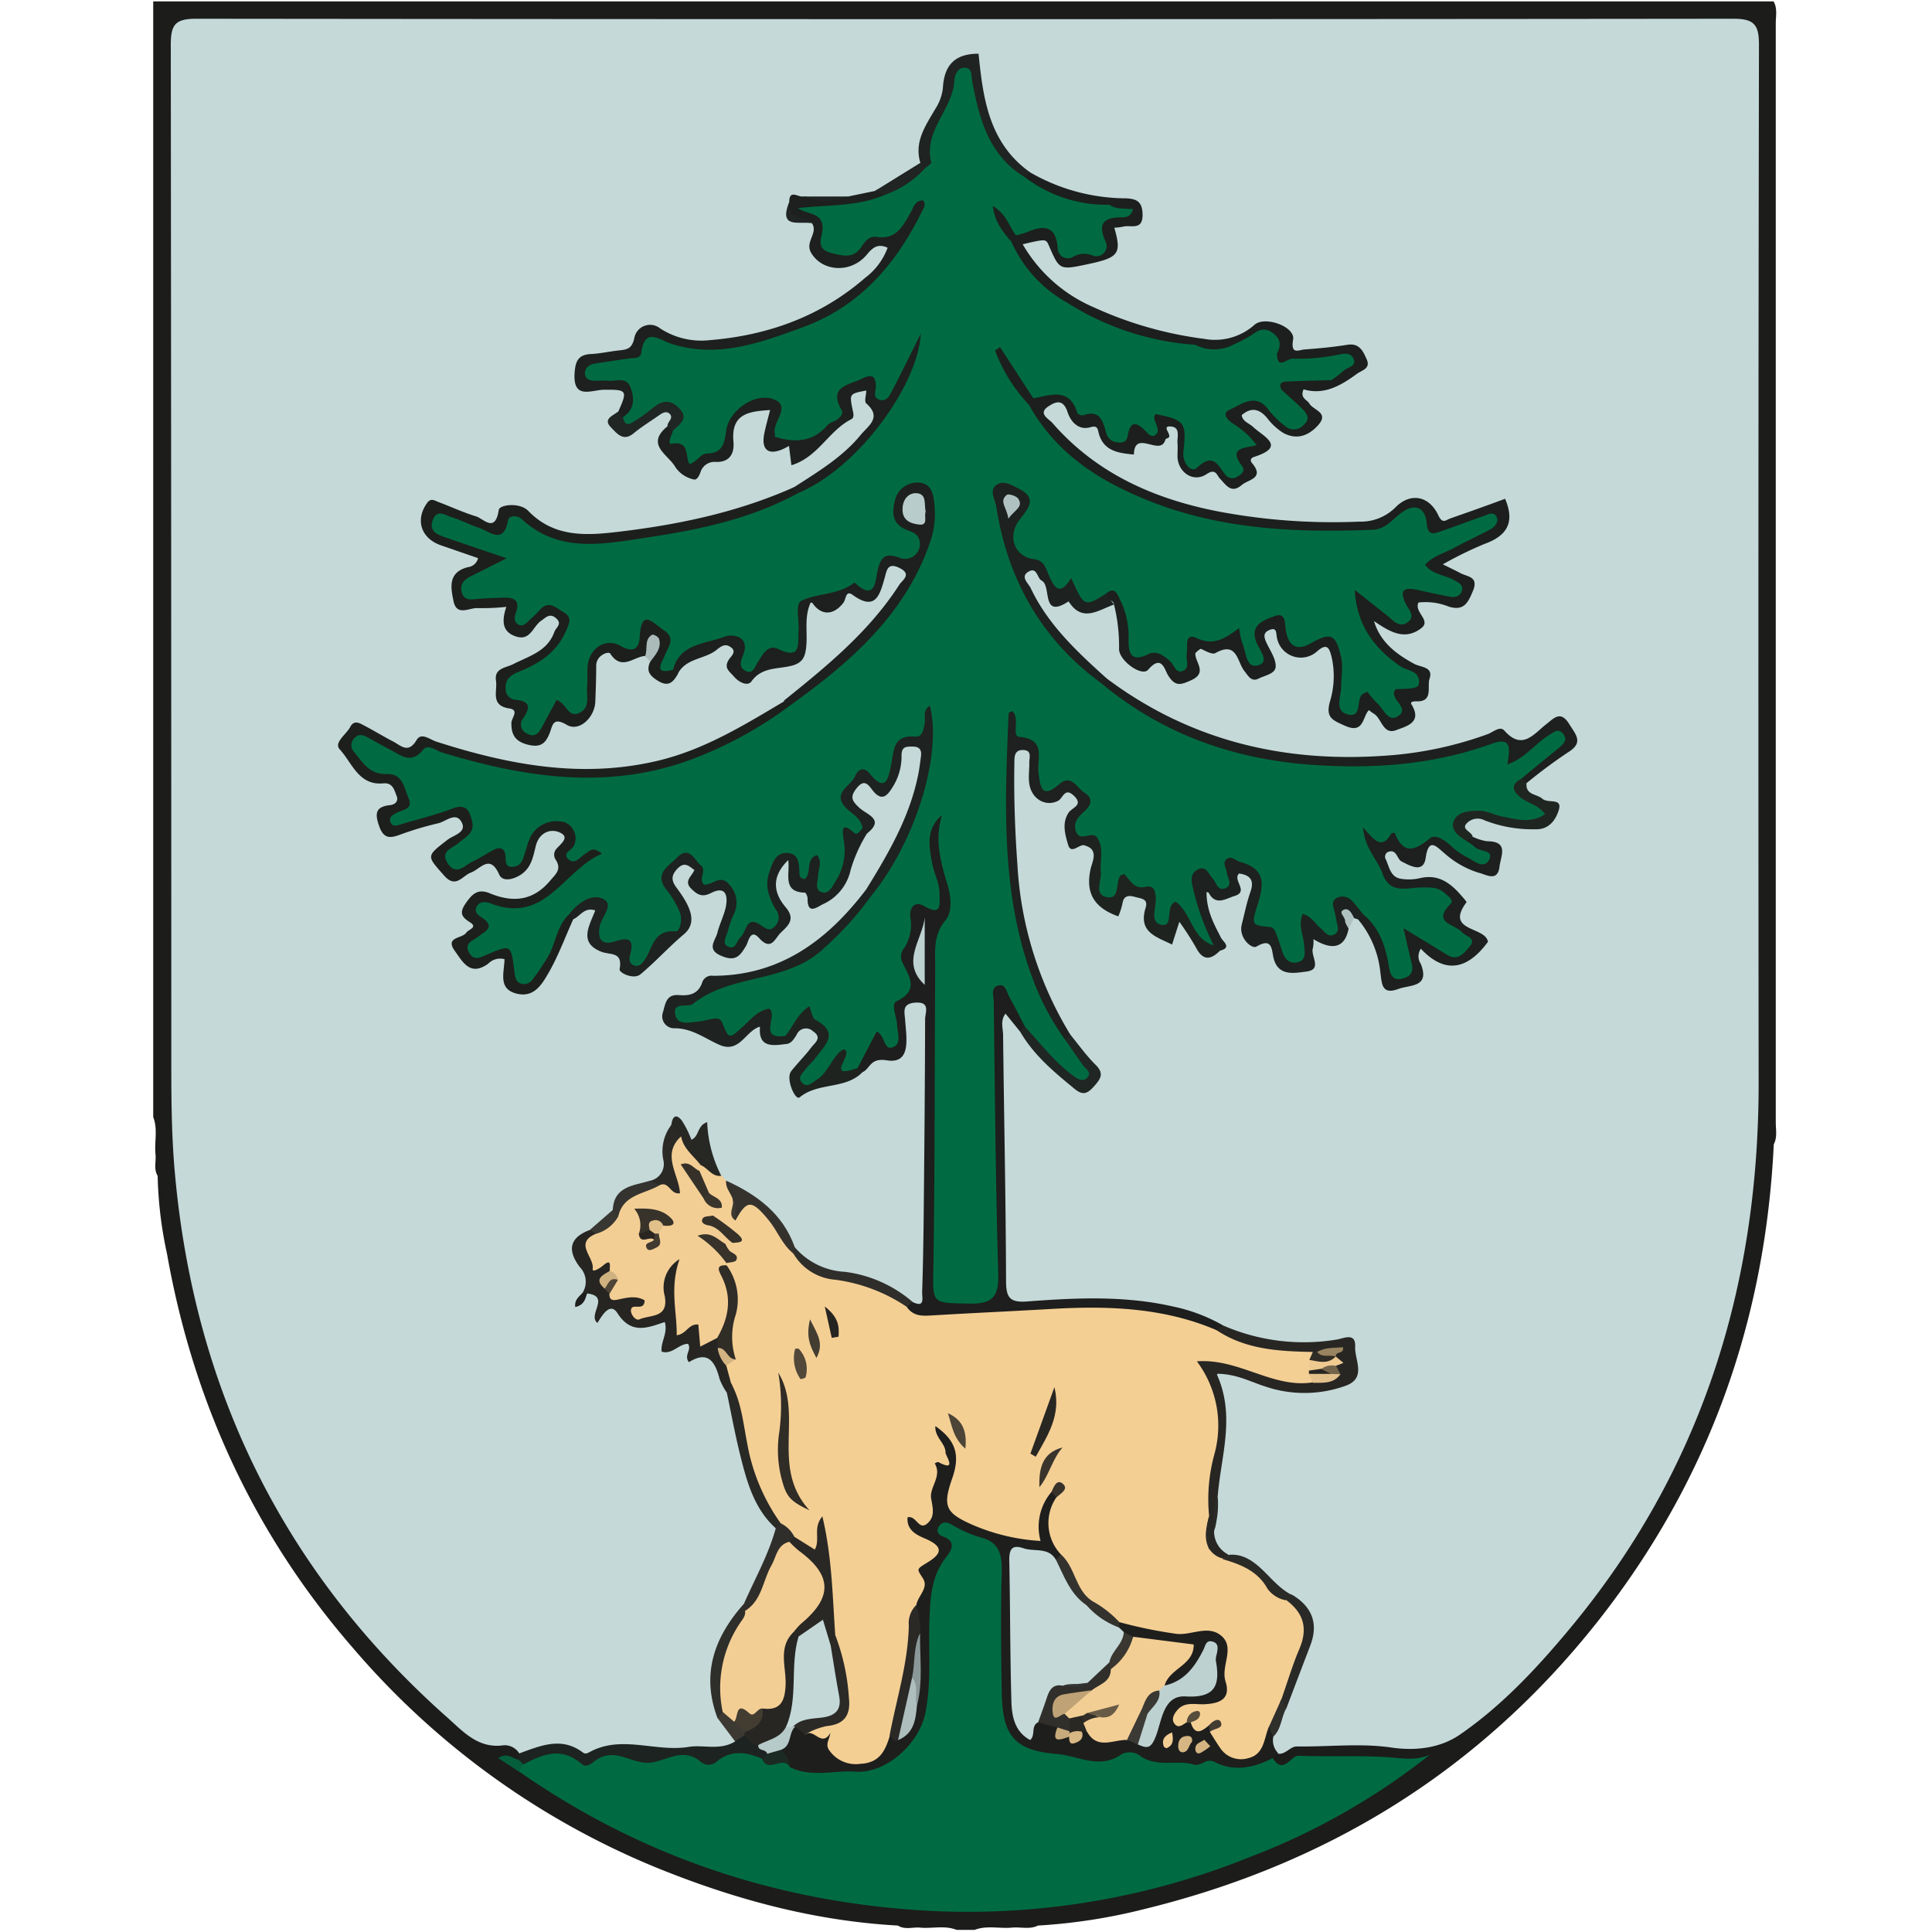 <svg id="Layer_1" data-name="Layer 1" xmlns="http://www.w3.org/2000/svg" viewBox="0 0 300 300"><defs><style>.cls-1{fill:#1c1c1b;}.cls-2{fill:#c5d9d9;}.cls-3{fill:#006b42;}.cls-4{fill:#1e1e1d;}.cls-5{fill:#1d2320;}.cls-6{fill:#055e3b;}.cls-7{fill:#f4cf94;}.cls-8{fill:#1c1f1d;}.cls-9{fill:#1d1f1d;}.cls-10{fill:#1d1e1d;}.cls-11{fill:#1d201e;}.cls-12{fill:#1e211f;}.cls-13{fill:#1d211f;}.cls-14{fill:#272623;}.cls-15{fill:#262522;}.cls-16{fill:#1e2220;}.cls-17{fill:#1e2320;}.cls-18{fill:#1f2321;}.cls-19{fill:#1f2622;}.cls-20{fill:#202623;}.cls-21{fill:#292926;}.cls-22{fill:#2e2e2b;}.cls-23{fill:#2f2e2a;}.cls-24{fill:#272724;}.cls-25{fill:#292927;}.cls-26{fill:#35322d;}.cls-27{fill:#2a2926;}.cls-28{fill:#2a2a27;}.cls-29{fill:#34332f;}.cls-30{fill:#202422;}.cls-31{fill:#3c3932;}.cls-32{fill:#383731;}.cls-33{fill:#aabbba;}.cls-34{fill:#2f2f2c;}.cls-35{fill:#b0c1c1;}.cls-36{fill:#1f1f1e;}.cls-37{fill:#1c2a24;}.cls-38{fill:#f3ce94;}.cls-39{fill:#bed1d1;}.cls-40{fill:#2b2a27;}.cls-41{fill:#302f2b;}.cls-42{fill:#adbebd;}.cls-43{fill:#33322e;}.cls-44{fill:#b7caca;}.cls-45{fill:#8b9898;}.cls-46{fill:#3a3730;}.cls-47{fill:#3b3a34;}.cls-48{fill:#34322d;}.cls-49{fill:#2a2823;}.cls-50{fill:#d6b683;}.cls-51{fill:#d4b582;}.cls-52{fill:#c7aa7b;}.cls-53{fill:#d7b784;}.cls-54{fill:#37322a;}.cls-55{fill:#564c3c;}.cls-56{fill:#423c31;}.cls-57{fill:#2a2824;}.cls-58{fill:#302c26;}.cls-59{fill:#292722;}.cls-60{fill:#353129;}.cls-61{fill:#3a352c;}.cls-62{fill:#4c4436;}.cls-63{fill:#514839;}.cls-64{fill:#433d31;}.cls-65{fill:#eeca91;}.cls-66{fill:#e3c18b;}.cls-67{fill:#262420;}.cls-68{fill:#d2b381;}.cls-69{fill:#3d3931;}.cls-70{fill:#262521;}.cls-71{fill:#b9cccc;}.cls-72{fill:#998461;}.cls-73{fill:#72634b;}.cls-74{fill:#d0b180;}.cls-75{fill:#4e4537;}.cls-76{fill:#353735;}.cls-77{fill:#bfa376;}.cls-78{fill:#3a3833;}.cls-79{fill:#685b46;}.cls-80{fill:#322e27;}.cls-81{fill:#c4d8d8;}.cls-82{fill:#e1c08a;}.cls-83{fill:#403a30;}.cls-84{fill:#292622;}</style></defs><path class="cls-1" d="M139.42,299c-13.19-.73-25.72-4.17-37.89-9.16a123.65,123.65,0,0,1-46.85-34.09C39.45,238.18,30,217.65,25.94,194.72a62.63,62.63,0,0,1-1.46-12.13c-.66-1.09-.2-2.29-.34-3.42-.18-1.9.39-3.84-.35-5.71V.22H275.4c.63,1.09.34,2.29.34,3.43q0,85.31,0,170.6c0,1.15.27,2.34-.31,3.44-1.31,27.53-10.16,52.27-27.27,74-18.26,23.15-41.93,37.77-70.43,44.74A88.22,88.22,0,0,1,161.18,299c-1.32.65-2.72.18-4.07.32-1.92.18-3.88-.38-5.76.35h-2.81c-1.86-.74-3.8-.17-5.69-.35C141.71,299.22,140.51,299.69,139.42,299Z"/><path class="cls-2" d="M80.61,272.23A2.67,2.67,0,0,0,78.24,271c-4.08.6-6.41-2.24-9-4.5C44,244,30.2,215.82,27.16,182.21c-.52-5.72-.56-11.43-.56-17.16q0-79.07-.08-158.14c0-3.18.78-4,4-4q119.31.13,238.61,0c3.29,0,4,.94,4,4.05q-.14,80.47-.05,161c.05,31.71-8.83,60.28-29.27,84.87-5.09,6.13-10.56,12-17.1,16.51-2.9,2-6.64,2.62-10.76,2-4.74-.68-9.73-.08-14.61-.15-1,0-1.69,1.25-2.85,1.13a2.22,2.22,0,0,1-1.73-2.52,32.55,32.55,0,0,1,1.8-4.89c.84-3.24,2.49-6.16,3.59-9.3,1-2.84.48-5.19-2.14-6.9-3.27-2.29-5.6-6-10-6.59a4.15,4.15,0,0,1-2.39-4.76,16.65,16.65,0,0,0,.62-5.06,24.79,24.79,0,0,1,.54-6.59c.84-3.21.39-6.45,0-9.68s.7-4,3.8-3.23c1.91.49,3.76,1.2,5.66,1.76a13.45,13.45,0,0,0,8.9-.18c1.28-.5,2.85-1.12,2.45-2.9-.36-1.58-1.75-1.92-3.3-1.94a58.8,58.8,0,0,1-8.69-.28,35.64,35.64,0,0,1-8.62-2.67,48.56,48.56,0,0,0-26-3.56c-.46.06-.91.17-1.38.21-5.65.47-6.45-.12-6.29-5.73.34-11.57-.63-23.1-.73-34.65,0-.94,0-1.87,0-2.81.08-1.23-.33-2.82,1.21-3.33,1.35-.45,1.89,1.05,2.73,1.76,2.21,3,4.07,6.31,7.4,8.29.89.53,1.9,1.92,3,.52.82-1-.15-2-.89-2.71a24.76,24.76,0,0,1-3-3.87,53.05,53.05,0,0,1-7.86-23.91c-.48-5.71-.32-11.37-.5-17.06A5.45,5.45,0,0,1,157,117a2.2,2.2,0,0,1,2.29-1.28c.93.11,1.34.82,1.47,1.7s.06,1.86.21,2.78c.33,2.08,1.24,3,3.59,2.51,3.09-.7,4.09.55,2.91,3.48-.62,1.54-1,2.89.69,3.94a3.13,3.13,0,0,1,2.52,3.6,34.77,34.77,0,0,0-.11,3.81c.09,1.87.92,2.82,3,1.76,3.89-2,4.9-1.47,5.53,2.86.24,1.62.85,3.08,2.58,1.78,2.08-1.57,3-.73,4.1,1,.44.73.82,1.82,2.07,1.14.48-.87,0-1.6-.33-2.32a16.25,16.25,0,0,1-.91-2.62c-.33-1.07-.15-2.92.52-2.69,3.52,1.2,3.8-4.56,7.17-3.13a2.17,2.17,0,0,1,1.27,2.6c-.28,1.48-.62,2.94-1,4.39-.48,1.67-.33,3,1.87,3.22,1.67.14,2.05,1.64,2.85,2.76,1.33,1.86,3.12,1.74,3.5-.34.43-2.35,1.25-3.24,3.68-2.65,1.2.3,1.83-.74,2.17-1.82a2.16,2.16,0,0,1,1.4-1.46,2.56,2.56,0,0,1,1,0,9.11,9.11,0,0,1,3.82,6,17.33,17.33,0,0,0,.59,2.36c.4,1.12,1.06,1.82,2.33,1.63s1.62-1,1.77-2.19c.38-3.24,1-3.52,3.93-2.09a5.86,5.86,0,0,0,2.25.87,2.68,2.68,0,0,0,2.55-1.52c.59-1.09-.08-1.74-.86-2.34-1.33-1-2.23-2.07-2-4.07s-1.35-2.81-3.12-3.13a25.37,25.37,0,0,0-4.18-.15,3.55,3.55,0,0,1-3.39-2.54,2.28,2.28,0,0,1,.2-2.61,1.78,1.78,0,0,1,2.52-.22c1.1.71,2.14,1,3.1-.18,1.46-1.75,2.91-1.42,4.53-.15a16.56,16.56,0,0,0,3.85,2.37c1,.42,2.16.59,2.62-.76s-.86-1.36-1.64-1.73a14.79,14.79,0,0,1-1.89-.89c-.85-1-1.8-2-.66-3.34a3,3,0,0,1,3.5-.87,14.93,14.93,0,0,0,7.18,1c.7-.11,1.46-.26,1.7-1s-.43-1.26-1-1.62c-1.29-.79-2.78-1.44-2.3-3.42,1.43-1.9,3.56-3,5.33-4.45.9-.75,1.89-1.73.8-2.94-.92-1-2-.36-2.76.37-1.72,1.55-3.46,2.2-5.7,1-1.17-.65-2.49-.1-3.75.26-15.73,4.53-31.26,4.3-46.55-2-4.48-1.83-8.34-4.65-12.35-7.24-3-2.72-6-5.32-8.49-8.59a30.93,30.93,0,0,1-4.12-6.8c-.44-1-.56-2.12.6-2.75a2,2,0,0,1,2.91,1c.93,2,2.79,2.66,4.5,3.79,2.48,1.63,4.51-.91,6.64.16,1.44,1.61,1.43,3.59,1.49,5.59.08,2.26.83,3.95,3.62,3.42,1.54-.3,2.64.53,3.76,1.44s2,.94,2.45-.84c.76-2.94,5.59-4,7.87-1.87a7.81,7.81,0,0,1,.81,1.14c.55.75,1.1,1.77,2.18,1.34,1.28-.5.57-1.59.29-2.41-.5-1.47-.65-2.85,1-3.56,1.41-.6,2,.48,2.7,1.53,1.08,1.66,2.41,2.25,4.45,1.19,2.48-1.3,3.57-.52,3.73,2.37.11,2.09.06,4.2,0,6.3s1,3.06,2.77,2,3.15-.67,4.73.46c1.15.81,2.79.83,2.77-1.07,0-2.12,3.61-2.74,2-5.06-1-1.51-3-2.13-4.42-3.35a9.29,9.29,0,0,1-1.87-2c-.67-1-2-2-.86-3.37s2.1-.26,3.16.13c1.61.58,3,.76,3.24-1.61s2.05-2.53,3.9-2.29c1.24.16,2.7.91,3.49-.52.95-1.69-.83-2-1.76-2.79-1.7-1.42-1-2.63.58-3.56,1.91-1.12,4-2,5.9-3.06.86-.48,1.69-1,1.17-2.18-.45-1-1.39-.71-2.16-.48-1.12.33-2.22.72-3.33,1.08-1.82.57-3.47.94-5-1-1.2-1.56-3-1.65-4.64-.26-2.27,1.94-4.93,2.18-7.82,2.22-8.89.12-17.67-.32-26.3-2.76A43.07,43.07,0,0,1,162.73,66.7c-1.18-1.29-2.19-2.72-.43-4.18,1.53-1.27,3-.93,4.14.78,1.88,2.79,5.63,2.89,7.93,5.32.52.55,3.76-.87,5.49-1.92,2.91-1.77,3.44-1.57,4.1,2,.43,2.3,1.08,4.43,4.18,3.95a1.39,1.39,0,0,1,.68.14c1.24.47,2.44,2,3.81.85s1.23-2.88,2.14-4.26c.64-1-.54-1.92-1.33-2.57-1.14-.93-1.84-2-.69-3.24a2.54,2.54,0,0,1,3.76-.26c1.28,1,2.48,2.15,4.18,2.44.81.14,1.68.34,2.19-.55.4-.68,0-1.31-.27-2-1.49-3.16-1.47-3.23,2.06-3.72a11.81,11.81,0,0,0,4.75-2.08,1.37,1.37,0,0,0,.7-1.49,1.45,1.45,0,0,0-1.61-1.06c-1.28,0-2.5.5-3.81.45-2.16-.08-4.39.44-5.34-2.59a2.45,2.45,0,0,0-3.6-1.15c-7.23,4.76-14.25,1.2-21.15-.7a27.23,27.23,0,0,1-14.3-9c-1.24-1.53-3.1-3-1-5,1.49-1.42,3.51-.63,5.09,1.73.76,1.13,1.34,2.78,3.14,1.91s4.89-.25,4.44-3.77a2,2,0,0,1,1.88-2.45c.57-.12,1.24-.32,1.22-1,0-.9-.88-.92-1.54-1.12a23.28,23.28,0,0,0-4.47-.72c-3.58-.32-6.59-2.23-9.73-3.73a18.64,18.64,0,0,1-7.86-14c-.09-1.12-.07-2.95-1.69-3s-2,1.61-2.27,3a8.83,8.83,0,0,1-.16,1c-1.41,3.77-4.25,7.06-3.82,11.46-2.43,1.75-4.79,3.63-7.66,4.67a8.59,8.59,0,0,1-4.3.71c-1.93,0-3.87-.06-5.79.07-.68.12-1.38.2-1.63,1,.27,1.45,2,.85,2.58,1.89a3.32,3.32,0,0,1,.65,1.61c0,1.45-.62,3.13,1.51,3.74a5,5,0,0,0,4.91-1c.45-.37.74-.92,1.27-1.19a2.32,2.32,0,0,1,2.91.3c.92.92.59,1.85-.11,2.81a24.62,24.62,0,0,1-7.39,6.81c-6.61,3.89-13.63,6.57-21.48,6.4a13,13,0,0,1-3.45-.45c-2.72-.83-5.34-2.1-7.63,1.34-.86,1.3-3.38,1.24-5.28,1.3-.92,0-2,.18-2.1,1.4-.1,1.37,1,1.72,2,1.92.46.08.93.06,1.4.1,3.63.32,4.09,1,3,4.71-.69,1.69-.13,2.26,1.5,1.5.9-.43,1.68-1.16,2.56-1.69,1-.62,2.07-1.16,3.15-.32s.78,2,.18,3.07c-1.63,3,1.63,3.59,2.67,5.2.44.68,5-2.12,5.55-3.4a11.89,11.89,0,0,0,.53-2.38c.49-2.33,3.81-4.19,6-3.39a1.48,1.48,0,0,1,1,1.93c-1.18,3.33,1.72,3.65,3.45,4.85.44.3,1.11.36,1.27,0,1.4-3.08,6.54-3.15,6.11-7.78-.12-1.36,1.16-2.26,2.62-2.31s1.49,1.06,2,2c1.61,2.88.68,4.8-1.54,7a52.53,52.53,0,0,1-10.66,8.38c-8.67,4-17.95,5.76-27.33,6.91-4.85.59-9.82,1.13-13.88-2.78a2.59,2.59,0,0,0-3.81-.18c-1.65,1.74-3.32,1.32-5.1.53-1.17-.52-2.41-.88-3.59-1.37s-2.15-.54-2.6.81a2,2,0,0,0,1.29,2.54c1.27.59,2.65.9,3.94,1.46,2.85,1.26,3.05,2.42.66,4.35-1.07.87-2,1.8-1.57,3.23.56,1.85,2.06.92,3.25.86,2.12-.09,4.24-.41,4.83,2.63.43,2.25,1.93,1.43,3.18.63.86-.56,1.5-1.65,2.68-1.44,1.91.32,2.63,1.55,1.78,3.3a10.53,10.53,0,0,1-5.8,5.26c-3.55,1.44-3.75,2.55-1.5,5.69a6.61,6.61,0,0,1,.91,2.93c.4,2.14,2.07,2.64,3.41.94,1-1.33,2-2,3.76-1.81,2,.24,3.28-.95,3.4-3.1,0-.58,0-1.16,0-1.75.11-5.68.11-5.68,5.66-5.17,1,.1,2-.58,3.11-.26a2.46,2.46,0,0,1,1.22.83c.68,1.23.68,3.65,3.14,1.8,1.53-3,4.87-2.88,7.35-4.17,1.57-.82,2.78.45,2.72,2.45-.08,2.51,1.18,2.82,3.07,1.62.79-.5,1.53-1.2,2.51-1.07,3.49.46,4.18-1.64,4.16-4.45,0-.93,0-1.86,0-2.79s.46-2.16,1-2c2.86.93,4.88-1.54,7.35-1.55a3.25,3.25,0,0,0,3.57-2.53c.58-1.7,1.82-2.49,3.54-1.73,1.91.85,1.53,2.39.76,3.84a20.66,20.66,0,0,1-3.48,4.76c-4.68,4.86-9.35,9.72-14.89,13.65-6.06,3.73-12.15,7.46-19.11,9.27-11.17,2.9-22.15,1.27-33-1.94-2.11-.63-4.06-1.46-6.35-.15-1.64.93-3-.86-4.42-1.48s-3.09-2.39-4.38-.79c-1.59,2,.89,3.26,1.83,4.71.61.92,1.81.91,2.82,1.18,2.84.76,3.56,2.92,1.77,5.21-.41.53-1.3.85-.86,1.66s1.37.82,2.18.67c2-.37,3.77-1.21,5.68-1.73,1.31-.35,2.84-1,3.78.62s-.1,2.88-1.39,3.81c-1,.78-2.4,1.48-1.59,3,.89,1.69,2.35,1,3.67.42,1.89-.84,3.63-2.08,5.59.25.93,1.11,2.16,0,2.75-1.09s.76-2.21,1.26-3.26a3.2,3.2,0,0,1,4.11-1.74c1.87.53,1.84,1.91,1.52,3.65-.46,2.43-.93,4.62-2.94,6.41s-4.08,2.77-6.94,2c-3.78-1-4-.73-4.11,3.11a2.67,2.67,0,0,1-1,2.15c-.7.57-1.09,1.29-.54,2.13a1.88,1.88,0,0,0,2.49.64c2.57-1.1,4.34-1,4.44,2.43A1.64,1.64,0,0,0,81,152.63a2.81,2.81,0,0,0,2.63-1.38c2.19-2.68,2.94-6.07,4.56-9,1.09-1,2.11-2.41,3.88-1.52,1.55.79.94,2.16.73,3.42-.14.85,0,1.81.82,2.13,1.69.65,3.5.78,4.24,3,.26.82,1.79.17,2.39-.51,1.37-1.55,2.58-3.15,4.52-4.19,1.29-.69,1.33-2.38.59-3.79-.43-.83-.88-1.64-1.38-2.44a2.86,2.86,0,0,1,.73-4,2.18,2.18,0,0,1,3.59.36c.37,1.28.25,2.82,2.43,2.63,2.58-.23,3,1.64,3,3.68a13.61,13.61,0,0,1-.6,2.36c-.16,1.07-1.47,2.33-.17,3.18s2-.71,2.73-1.46a3.1,3.1,0,0,1,2.23-.78c3.49-.12,3.78-.62,2.25-3.88A6,6,0,0,1,120,135c.41-.87.91-1.69,2-1.72s1.49.89,1.67,1.85a3.44,3.44,0,0,0,.28,1c1.75,3.27,4.42,3.4,6.31.18,1.41-2.39,1.71-5.3,3.31-7.62.36-1.35-.34-2.18-1.3-3a2.22,2.22,0,0,1-.51-3.11c.7-1.21,1.63-2.2,3.08-1.54,2.6,1.17,3.3-.46,3.94-2.37a16.58,16.58,0,0,0,.4-1.69,2.24,2.24,0,0,1,2.51-1.92,2.27,2.27,0,0,1,2.27,2.56c0,3.92-1.44,7.49-3,11a73.89,73.89,0,0,1-5.62,10,53.89,53.89,0,0,1-9.31,9.36c-4,2.95-8.63,4-13.36,4.62-2.93.39-4.68,2.8-7.35,3.68-1.35.44-.5,2.14.85,2.45a10.47,10.47,0,0,1,5,2c1,.85,2.81.38,3.87-.68,1.81-1.82,3.4-2.39,5,.17.24.38.83.35,1.31.3,1.78-.64,3.33-3.28,5.46-1s-.36,3.65-1.37,5.32c-.55.93-1.85,2-.93,3.06s2.15,0,3.07-.6c1.89-1.26,4.86.33,6.19-2.36.61-.71,1.13-1.7,2.11-1.74,3.7-.15,4-2.54,3.62-5.35-.29-2.18.89-3,2.79-3.09s2.34,1.26,2.31,2.76c-.26,14.32.81,28.66-.67,42.95-.14,1.34-.25,2.63-2,2.68-4.51-2.55-9.11-4.81-14.39-5.34-2.07-.21-3.33-1.93-4.74-3.28A20.48,20.48,0,0,0,112,184.24a3,3,0,0,1-.91-1.16c-1.46-2.65-1.92-6.31-6.15-6.16-1,.86-1,2.08-.91,3.19a3.64,3.64,0,0,1-2.46,4c-2.39.76-5,1.18-5.57,4.36-1,1.31-2.51,2.1-3.67,3.27-2,1.37-2.69,2.93-1,5.11a2.54,2.54,0,0,1,.19,3.14.52.52,0,0,1-.07.13.89.89,0,0,0,.5.13c3.12,2.43,6,5.27,10.57,4.06a1.26,1.26,0,0,1,1.48.72c.78,3.47,4.07,3.51,6.41,4.87s2.39,4.12,3.49,6.24a39.34,39.34,0,0,1,1.78,7.48,29.78,29.78,0,0,0,5.61,13.41c0,4-2.52,7.1-3.78,10.64-.23.64-.76,1.18-1.05,1.81-4.21,4.83-6.13,10.22-4.11,16.6.67,1.59,2.37,2.7,2.16,4.7-1.83,1.83-3.81,3.07-6.48,1.68a1.18,1.18,0,0,0-.67-.19c-5,.78-10.06-.77-15,.52-.56.14-1.14.54-1.68.3a12.75,12.75,0,0,0-8.88-.26C81.31,273,80.91,272.6,80.61,272.23Z"/><path class="cls-3" d="M197.62,273c.56.84,1.17,1.52,2.27.74.57-.4,1.17-1.14,1.73-1.11,4.61.19,9.27-.07,13.81.22,2.25.15,4.34.61,6.6-.38a105.17,105.17,0,0,1-27.93,15.88,117.09,117.09,0,0,1-48.63,8.42c-23.62-1.07-45.38-8.09-64.87-21.69a1.49,1.49,0,0,1,.66-1.85c2.8-1.87,5.7-2.42,8.75-.58a1.83,1.83,0,0,0,2.23-.11c2.78-1.92,5.48,0,8.22,0s5.45-2,8.22-.13c1.08.72,1.82.46,2.84-.06,2.21-1.12,4.53-1.71,7-.5,1.56,1.16,3.57.33,5.22,1.12A43.56,43.56,0,0,0,133,274c3.83.16,8.43-4.17,9.43-8,1.06-4.14.81-8.34.86-12.53s-.45-8.17,2.21-11.75c.72-1,.11-2-.47-2.91a2,2,0,0,1,.38-2.55,2,2,0,0,1,2.56-.43,56.94,56.94,0,0,0,6.45,2.69c1.84.67,2.2,2.17,2.19,4,0,6.07,0,12.14,0,18.21a25.54,25.54,0,0,0,.13,3.5c.64,4.55,1.67,6,6.14,6.81,3.13.58,6.34,1.36,9.62.47s6.55,1.3,9.88,1c4.8-.47,9.56,1.69,14.36.18C197,272.45,197.37,272.78,197.62,273Z"/><path class="cls-4" d="M197.62,273c-2.9,1.51-6,2.16-9,.6-1.36-.69-2.08.75-3.29.39-2.74-.8-5.85.59-8.46-1.48a2.84,2.84,0,0,0-2.68-.14c-3.4,2.47-6.71.27-10,0-6.52-.54-8.51-2.72-8.63-9.37-.12-6.42-.19-12.84,0-19.25,0-2.71-.61-4.4-3.48-5.07a20.24,20.24,0,0,1-4.41-2c-.73-.37-1.35-.41-1.84.28s-.22,1.33.57,1.62c2.27.81,1.26,2.27.46,3.3-2.16,2.75-2.39,6-2.52,9.22-.21,5,.35,10-.67,15-1,4.7-6.09,9.35-10.87,9-3.37-.21-6.86.94-10.13-.69-.18-1.21-1.54-1.62-1.86-2.74.38-1.48.75-3,2.23-3.8,1-.34,1.94.05,2.92.1,1.4.37,2.87.32,3.94,1.77,2.46,3.31,3.88,3.28,6.77.25a5.11,5.11,0,0,1,.8-.66,6.28,6.28,0,0,1,1.78-.67c2.14-1,1.85-3.14,2.26-4.94.75-3.29.29-6.61.4-9.92.11-1.46-.56-2.8-.69-4.23.42-2.75-1.13-5.75,1.16-8.32.63-.71-.53-1.38-1-2-1.3-1.75-2.31-3.5.58-4.68,1-.42.85-1.18,1-2,.54-3.38,2.46-6.54,1.49-10.18a1.41,1.41,0,0,1,1.09-1.59,1.64,1.64,0,0,1,1.85.63c2,2.46,3.09,5.09,2.1,8.38s-.52,4.27,2.68,5.63c1.07.45,2.22.71,3.29,1.15,2.65,1.11,4.39.76,5-2.47.27-1.49,1.1-2.86,3-2.93a1.88,1.88,0,0,1,1.23.9c0,3.22.39,6.42.62,9.64a2,2,0,0,1-1.14,1c-5.57-.34-5.58-.34-5.57,5.59,0,4.85-.07,9.71,0,14.57,0,1.72,0,3.68,2.59,3.59a15.59,15.59,0,0,1,2.8.93c.63.44,1,1.32,1.95,1.27a5.23,5.23,0,0,0,2.49-.53,3.1,3.1,0,0,1,1-.05c1.85.76,3.88.38,5.76.89a8.54,8.54,0,0,0,1.85.48c1.94,0,2-1.72,2.46-2.89,1.13-2.58,2.64-4.59,5.69-4.88a1.92,1.92,0,0,0,1.9-2.58c-1.79,1.73-3.28,4.05-6.35,2.9-.28-2.1-.28-2.1,1.83-5.21-2.21-1-4.79-.39-6.83-1.7a4.73,4.73,0,0,1-1.83-1.08,2.19,2.19,0,0,1-.53-1.55,1.8,1.8,0,0,1,.51-1,3.34,3.34,0,0,1,3-.52c3.31.83,6.7.77,10.07.91,3.57.14,5,1.81,4.91,5.34,0,.46-.13.92-.13,1.39.09,6.06-.2,6.44-5.83,7.65a1.25,1.25,0,0,0,.25.63c.58.59,1.44.27,2,.71a2.21,2.21,0,0,1,.69.67c.39.73,1.2,1,1.71,1.67,1.46,1.77,2.86,1.68,4.18-.16.67-.93,1.25-2,2.64-1.91a1.13,1.13,0,0,1,.36,1.73,2.83,2.83,0,0,0,.73,2.64Z"/><path class="cls-5" d="M118.35,273.11c-2.37-1.05-4.74-1.42-6.93.32a1.91,1.91,0,0,1-2.77,0c-2.85-2.2-5.46.25-8.09.3s-5.22-2.48-8.11-.35c-.66.48-1.36,1.19-2.17.5-3.07-2.66-6-1.52-9,.1-.56.08-.74-.22-.72-.72l.09-1c3.27-1.18,6.54-2.64,9.86-.13.47.35.86,0,1.27-.19,4.9-2.52,10.09.16,15.21-.69,2.2-.36,4.85.61,7.17-.85-.29-1,.41-1.27,1.14-1.53,1.23-.17,2.1.55,3,1.22.64.65,1.37,1.25,1.25,2.32C119.31,272.92,119,273.34,118.35,273.11Z"/><path class="cls-6" d="M80.52,273.23l.72.71c-.22.39-.43.78-.64,1.17L77.37,273C78.79,272,79.58,273.12,80.52,273.23Z"/><path class="cls-7" d="M164.74,241.37a7.08,7.08,0,0,1-.71-8.86c.29-.79.09-1.11-.77-.83a8.31,8.31,0,0,0-1.68,7.6A31.24,31.24,0,0,1,151,236.77c-4.21-1.86-4.65-2.89-3.13-7.24,1.25-3.58.56-5.87-2.63-8.09-.11,1.78,1.62,2.7,1.58,4.13,0,.44,1.91,3.09-1.11,1.46-.12-.06-.38.13-.57.2,1.21,2-.87,3.72-.55,5.48.26,1.48.62,2.79-.58,3.84-1.37,1.2-1.7-1.29-3.09-.94-.15,2,1.39,2.73,2.75,3.31,2.94,1.26,2.6,2.38.16,3.81-1.62,1-1.41.92-.5,2.39s-.82,2.7-1.05,4.12c-.45,5.64-.25,11.35-2.12,16.81-.45,1.32-.62,2.76-2,3.52-.71,2.31-1.58,4.18-4.6,4.32a5,5,0,0,1-4.72-2c-.77-1-.1-1.62.11-2.81-1.4,2.36-2.58-.84-3.91.26-.16-1.5.82-1.89,2-2.32,3.38-1.22,4.09-2.51,3.4-6.07a56.66,56.66,0,0,0-1.68-6.39c-.1-4.05-1.06-8-1-12.11,0-.74.34-2.3-1.65-1.37-1.25.58-2.29-.83-3.3-1.58s-1.43-1.94-2.23-2.83c-3.39-4.08-4.7-9-5.62-14.06a53.07,53.07,0,0,0-1.88-7.37,5.14,5.14,0,0,1-1-2.89,6.58,6.58,0,0,1,.33-2.45c0-4.4,1.77-8.84-.35-13.18a2.23,2.23,0,0,1,.4-.92c.46-.33.92-.63,1.47-.15-.24-.46-.79-.46-1.12-.79a1.73,1.73,0,0,1-.5-1.52,4.12,4.12,0,0,1,.28-.86c.55-1.94-1.8-1.77-2.19-3a4.35,4.35,0,0,1-.32-2.14c-.09-.76-.75-1.2-1-1.85-.39-1.24-1.33-2.31-1.09-3.74a1.74,1.74,0,0,1,.58-.86c1.82-.78,2.47.85,3.5,1.71l.72.75c.59.67,1,1.45,1.65,2.1a3,3,0,0,0,.76.43c3,.61,4.55,3,6.14,5.29a17.9,17.9,0,0,0,2.41,3.38,9.64,9.64,0,0,0,6.89,3.56,21,21,0,0,1,11,4.78c1.71.8,3.45,0,5.16.12,9.84.4,19.64-1.56,29.54-.25a56.15,56.15,0,0,1,12.44,3.13,30.21,30.21,0,0,0,14.64,3.49,1.53,1.53,0,0,1,1,1.72,11.56,11.56,0,0,0-.08,1.56c0,.34,0,.69.1,1a1.57,1.57,0,0,1-.9,1.73c-3,.58-5.75-.31-8.48-1.33a20.47,20.47,0,0,0-4.31-1.33c-1.82-.23-2.78.25-2,2.3A20.3,20.3,0,0,1,189,227.4c-.68,2.65-.4,5.33-.51,8-.36,1.55-1.2,3.08-.31,4.72a5.73,5.73,0,0,0,2.36,1.64,9.15,9.15,0,0,1,6.54,4,8.37,8.37,0,0,0,3.26,2.46c2.69,1.91,3.48,4.31,2.26,7.48-1,2.68-2.3,5.26-3.06,8-.74,1.55-.87,3.44-2.53,4.47-.75,1.83-.71,4.27-3.2,4.84a3.87,3.87,0,0,1-4.29-1.51c-.58-.82-1.1-1.7-1.65-2.55.22-.38.38-.76-.11-1.07-1.12.95-2.22,1.73-2.87-.45-.19-.25-.39-.27-.59,0-.59.31-1.23,1-1.85.32s-.22-1.52.34-2.18c1.18-1.4,2.8-.86,4.26-.94,2.3-.11,4.12-.77,3.25-3.55-.75-2.37,1.48-5.14-.57-7s-4.66-.13-7-.37a71,71,0,0,1-8.86-1.81c-2.32.38-3.42-1.72-5.15-2.55C166.15,247.27,165.3,244.39,164.74,241.37Z"/><path class="cls-8" d="M160,26.79a30,30,0,0,0,14.33,4c2,0,3.07.32,3.09,2.58,0,2.47-1.81,1.52-3,1.82a9,9,0,0,1-1.39.17c1.15,4,.7,4.63-3.93,5.62s-4.56,1-6.25-2.89c-.45-1-.45-1-4.05-.16a23.45,23.45,0,0,0,11.09,9.81A59.12,59.12,0,0,0,187,52.62a9.21,9.21,0,0,0,7.79-2.18c1.6-1.44,6.38.28,6,2.29-.4,2.44.89,1.59,1.81,1.53,2.21-.16,4.42-.37,6.61-.72,1.88-.31,2.45,1,3,2.23.67,1.49-.74,1.71-1.51,2.28-2.49,1.82-5.09,3.35-8.28,2.41-.6,1.38.55,1.59.91,2.22.62,1.06,3.2,1.38,1.25,3.45-1.55,1.66-3.34,2.15-5.31,1.1a9.69,9.69,0,0,1-2.55-2.37c-1.19-1.38-2.43-1.67-3.91-.4.13,1,1.16,1.25,1.8,1.86,1.63,1.52,5.19,3,.12,4.63-.6.2-.63.62-.28,1,1.94,2.34-.61,2.49-1.64,3.37-1.63,1.39-2.41,0-3.38-1-.49-.52-.64-1.66-2.08-.69-2.05,1.36-4.44-.27-4.51-2.74,0-.7.06-1.41,0-2.1-.06-1,.47-2.43-1-2.56-1.78-.16.57,1.54-.63,1.84a.41.41,0,0,0-.26.22c-.73,2.68-4.79-1.73-4.88,2.29-2.47-.23-4.87-.54-5.53-3.6-.11-.5-.27-.92-1.18-.65-1.89.56-3.09-.84-3.58-2.31-.62-1.88-1.59-1.82-2.86-1-1.91,1.17-.07,2,.49,2.65,6.82,7.83,15.74,11.79,25.72,13.74A95.58,95.58,0,0,0,211.07,81a7.61,7.61,0,0,0,5.62-2.22c2.32-2.35,5.23-1.82,6.67,1.27.64,1.37,1.19.68,1.82.46,2.86-1,5.7-2,8.53-3.06,1.53,3.6.38,5.72-3.17,7a58.52,58.52,0,0,0-6.5,3.18c1.11.55,1.94.94,2.75,1.37,1.1.59,2.87.51,1.91,2.8-.77,1.84-1.4,3.09-3.7,2.41a9.63,9.63,0,0,0-4.74-.65c-.73,1.51,2.06,2.78.41,4-2.62,2-5,.45-7.32-1.12,1,3.31,3.46,5.12,6.26,6.65,1,.54,3,.43,2.37,2.3-.42,1.24.67,3.68-2.16,3.51-.31,0-.9.06-.65.47,1.74,2.84-.78,3.39-2.36,4-2.1.8-2.23-1.85-3.53-2.58-.2-.11-.37-.27-.73-.52-1,1.06-.76,3.73-3.67,2.44-2-.89-3.07-1.28-2.36-3.8a13.47,13.47,0,0,0,.24-6.94c-.35-1.36-.7-2.19-2.25-.82a3.77,3.77,0,0,1-6.2-2c-.21-.7.09-1.91-1.29-1.28-1,.46-.69,1.25-.31,2.05.55,1.15,1.39,2.36,1.38,3.54s-1.66,1.4-2.65,1.91c-1.15.58-1.63-.45-2.21-1.17-1.15-1.44-1.1-4.7-4.5-2.79-.59.33-1.87-.56-2.73-.85-1.53,1.56,2.1,3.63-1,5.05-1.7.78-2.51,1-3.59-.69-.59-.92-1-3.4-3.14-.91-1,1.12-4.58-1.48-4.5-3.28a27.23,27.23,0,0,0-.8-6.92c-.18-.92-1.67-.51-1.66-1.63,1.37-2.52,2.66-1,3.63.24a8.14,8.14,0,0,1,1.67,5.25c0,2.18,1.52,2.29,3.05,2.53,1.35.2,2.85,1.5,3.63-.95a2.55,2.55,0,0,1,3.16-1.59,6,6,0,0,0,4-.62c1.81-.93,2.88-.12,3.12,1.93,0-2.43,1.45-3.63,3.39-4.34s3.13.39,3.91,2c.51,1,1,1.63,2.39,1.28,3.95-1,5.34.06,6.34,4,.45,1.77,0,3.48.1,5.32,1.07.16,2-1.34,2.83-.63,2.2,1.87,3.17.07,4.59-1.43a26.43,26.43,0,0,1-5.49-5.17,13,13,0,0,1-2.44-5.38c-.24-1.18-.24-2.44.83-3.21s2.23-.13,3.2.56,1.72,1.59,2.91,1.87c1.27-3.93,1.88-4.23,6.72-3.25-.39-.26.28,0,.16,0-3.47-1.85-3.56-3.8-.21-5.83,1.6-1,3.43-1.48,4.81-2.27-2.54,1.15-5.33,3-7.72-.83-.68-1.08-1.65-.58-2.41.06a7.37,7.37,0,0,1-4.39,2c-11.72.5-23.32.06-34.47-4.14a42,42,0,0,1-16.81-11c-1.53-1.69-3.3-3.41-2.86-6.09a2.67,2.67,0,0,1,.85-1.26,6.14,6.14,0,0,1,8,.67c1.63,1.41,3.71,2.1,5.36,3.69,1,1,3.4-.43,5-1.29,2.89-1.59,5.86-.73,7.07,2.21,1.42,3.47,1.42,3.47,5.17,4.63,1-1.66,1.65-3.17-.18-4.85a2.24,2.24,0,0,1,.1-3.44,5.34,5.34,0,0,1,6.09-1.27c1.4.58,2.13,2.12,3.75,2.58-.42-1.5-2.2-2.39-1.52-4.16,1.84-1.9,4.6-1.22,6.7-2.39a2.11,2.11,0,0,0,.6-.3c.08-.06.7-.34.14-.33A31,31,0,0,1,200,57a4.39,4.39,0,0,1-2.19-1.27c-.77-2-1.84-3.17-4.08-1.61a4.9,4.9,0,0,1-3,.74c-1.63-.33-3.19.21-4.79.38-10.36-1.13-19.87-4.21-27.22-12.12-1.45-1.56-2.69-3.21-2.59-5.49a2.76,2.76,0,0,1,.67-1.47c4.32-2.82,5.16-2.75,8.72,1.14.88,1,1.88.62,2.87.65,1.33,0,1.42-.89,1.49-1.87a3.4,3.4,0,0,1,1.47-2.94.41.41,0,0,0-.48-.18c-5.31.56-10.5-1.74-12.11-5.34C158.92,27,159.2,26.52,160,26.79Z"/><path class="cls-9" d="M89,142.77c-1.24,2.75-2.29,5.62-3.78,8.23-1,1.72-2.18,3.86-4.78,3.34-3.2-.65-2.14-3.26-2.1-5.4a2.6,2.6,0,0,0-2.54.71c-2.8,2-3.93-.26-5.18-2-1.58-2.18,1.14-1.89,1.77-2.81.37-.54,1.86-.83.57-1.64-1.46-.91-1.58-1.59-.6-3s1.87-2.25,3.69-1.49c3.52,1.45,6.68,1.24,9.36-1.94.89-1.05,1.82-1.76.91-3.23a1.38,1.38,0,0,1,0-1.64c.66-.83,2.32-1.88.56-2.65-1.4-.62-3.17,0-3.69,2.14-.44,1.76-.71,3.59-2.69,4.65-1.27.68-2.59.75-3-.28-1.47-3.24-2.91-.77-4.42-.25C71.8,136,70.79,138,69,136c-2.78-3.15-2.87-3,.52-5.62.91-.7,2.94-1.11,2.2-2.63-.87-1.79-2.43-.22-3.64.08a50.87,50.87,0,0,0-5.69,1.68c-1.59.59-2.74.95-3.5-1.19-.69-1.93-.65-3.06,1.69-3.3.76-.08,1.35-.6,1-1.45s-.57-2.07-2.06-1.93c-3.83.37-4.84-3.19-6.75-5.26-1-1.06,1-2.32,1.62-3.51s1.56-.52,2.33-.12c1.44.76,2.84,1.62,4.29,2.37,1.23.63,2.38,2,3.69-.23.75-1.24,2.1,0,3.15.3,11.25,3.61,22.62,5.74,34.41,2.91,7.14-1.72,13.3-5.51,19.5-9.2.63-.35.92,0,1.17.53.11,1.82-1.2,2.69-2.46,3.53-10.85,7.25-22.57,10.77-35.75,8.94a105.24,105.24,0,0,1-15.38-3.09,6.82,6.82,0,0,0-4.42-.08c-2.7.95-4.88-1-7.77-2,1.57,2.41,4.23,1.75,5.65,3.35s2.32,3.46,1.63,5.62c3.24-.3,6.49-3.64,9.39,0,2,2.51.22,4.79-1.61,6.85,2.22-1.12,4.28-2.54,6.93-1.4,1.28.55,1.45-.81,1.88-1.54a6.63,6.63,0,0,1,4.73-3.29,3.63,3.63,0,0,1,4,1.61c.87,1.36,1,2.93,3.3,3.44,1.61.36.73,2.66-.39,3.42-4.55,3.1-7.67,8.77-14.56,7.78-2-.3-.79,2.51-2.44,3.59,4.58-.8,4.62-.77,6.39,3.68,1.6-1.26,2-3.1,2.79-4.7s1.3-3.64,3.76-3.52C89,141.83,89.36,142.15,89,142.77Z"/><path class="cls-10" d="M188.91,206.55c-8.22-3.53-16.86-3.8-25.61-3.3-6.14.36-12.29.63-18.43,1-1.54.09-3,.22-4.05-1.29-.1-.69,0-1.13.86-.8,2,1,1.49-.64,1.51-1.47.13-4,.2-7.95.24-11.92.1-10.17.2-20.34.22-30.51,0-1,.91-2.75-1.55-2.57-2.12.16-1.63,1.49-1.55,2.73.19,2.71,1,6.84-2.83,6.23-2.69-.44-2.57,1.35-3.83,1.85-.76.22-1.07-.26-1.31-.84.22-2.89.76-5.59,4-6.71.33-.12.73-.36.68-.71-.47-3.16,1.84-5.68,1.62-9.08s-.36-8.1,4-10.38c1.41-.73.91-2,.56-3.11a14.9,14.9,0,0,1-.39-6.92c.24-1.59,1.12-3.14,2.87-3s1.67,1.91,1.53,3.32a19.23,19.23,0,0,0,.7,6.22c.8,3.33,1.1,6.67-.8,9.83-1,1.58-.69,3.41-.71,5.14-.12,15.88.23,31.76-.21,47.63,0,1.77.45,2.73,2.26,2.72s3.92.36,4.45-2.24a21.42,21.42,0,0,0,.16-3.49c.5-11.91-1-23.78-.71-35.68,0-1.4,0-2.8.13-4.2s.53-2.61,2-2.95a2.76,2.76,0,0,1,3,1.45c1.11,1.75,2.47,3.45,2,5.77-.26.58-.59,1.07-1.35.88l-2.23-2.75c-.85,1.08-.39,2.26-.38,3.33.14,12.72.42,25.44.46,38.16,0,2.59.57,3.41,3.28,3.2,7.55-.57,15.14-.93,22.63.78a26.53,26.53,0,0,1,7.79,2.94C189.92,206.53,189.67,206.88,188.91,206.55Z"/><path class="cls-9" d="M105.14,104.85c-.73,1.28-1.54,1.77-3,.85-1.25-.78-1.86-1.53-1.15-3a.88.88,0,0,0-.07-1.1c-.28-.27-.51.12-.74.26-1.78.09-3.65,2.37-5.42-.37-.26-.42-2.18.25-2.18,1.87,0,1.86-.07,3.73-.14,5.6-.1,2.45-2.5,4.73-4.42,3.6-2.19-1.29-2.2.08-2.65,1.23-.63,1.61-1.38,2.35-3.38,1.85s-2.6-1.56-2.58-3.38c0-.78,1.28-2-.31-2.25-3-.44-1.84-2.69-2.08-4.29-.31-2,1.53-2,2.68-2.6,2.46-1.25,5.33-2,6.38-5,.23-.67,1.28-1.22.29-2.1s-1.57-.16-2.37.39c-1.23.86-1.65,3.1-3.78,2.45-2.3-.69-2.32-2.46-1.6-4.63a35.06,35.06,0,0,1-4.42.2c-1.3-.11-3.26,1.34-3.77-1.06-.45-2.14-.9-4.49,2.21-5.3a1.85,1.85,0,0,0,1.6-1.4l-5.79-2c-3.05-1.06-4-3.91-2.17-6.51.61-.89,1.14-.46,1.74-.23,2,.75,3.87,1.63,5.87,2.24,1.2.36,3,2.69,3.56-1,.12-.8,3.24-1.22,4.58.16,3.92,4.06,8.76,3.86,13.7,3.28,9.39-1.09,18.6-3,27.32-6.85.57-.31.93,0,1.21.45,0,2.24-1.76,2.93-3.33,3.55a89.71,89.71,0,0,1-29.26,6,17.1,17.1,0,0,1-9.37-2.36c-.6-.34-1.34-1.12-1.86-.67-3.49,3-6.57.26-9.79-.55,1.78.75,3.62,1.3,5.41,2,1.25.5,2.48,1,2.57,2.5s-1,2-2,2.65c-.62.46-1.56.54-1.88,1.65,2.6.34,5.42-.07,7.28,2.49.47.66,1.46-.34,2.22-.52a4.38,4.38,0,0,1,4.69,1.59c1.13,1.35.82,2.78.13,4.26a11.12,11.12,0,0,1-5.49,5.65c-2.32,1.06-3.23,2.17-.81,4.1.44.36.44,1.06.61,2.09C84.57,109,85.71,107.41,88,108c1.44.37,1.41-.76,1.55-1.69.93-6.33.93-6.35,6.86-7.8.74-.18,1.32-.4,1.59-1.14.76-2,2.14-2.8,4.11-1.79s3.57,2.42,2.87,5c-.28,1-.78,2,.18,2.9A1.43,1.43,0,0,1,105.14,104.85Z"/><path class="cls-11" d="M105.14,104.85l-.71-.82c-.89-1.08-.1-2,.37-2.88,1.89-3.61,8.8-4.77,11.5-1.92.59.62.8,1.87,2,.84s4.2-.08,4.13-2.91c-.11-4.09,1.45-5.88,5.77-6.62,2.71-.47,6.52-.77,7.9-4.63.48-1.34,2.46-1,3.82-1.1.18-1.63-1.27-2-1.78-3a5.17,5.17,0,0,1,.24-5.92,4.51,4.51,0,0,1,4.88-2c2.41.64,3,2.66,3.2,4.89.35,4.9-1.5,9.19-4,13.18-4.17,6.71-9.87,12.05-16.08,16.86-1.07.83-2.31,1.71-3.8.71l-.89-.71c6.64-5.33,13.24-10.7,17.94-18,.48-.74,2.06-1.66,0-2.65-1.83-.88-1.94.44-2.25,1.53-.76,2.65-1.39,5.29-5,2.66-1.08-.78-1,.7-1.41,1.23-1.59,2.06-3.6,2.06-5-.23-1.14,2.31-.57,4.63-.76,6.82-.13,1.53-.38,2.64-2.09,3.14-2.18.64-4.75.14-6.43,2.48-.58.81-1.93.18-2.7-.72s-1.63-1.33-.82-2.65c.31-.5,1.37-1.28.21-2-.87-.56-1.5,0-2.17.53C109.33,102.43,106.32,102.18,105.14,104.85Z"/><path class="cls-11" d="M131.71,30.51l4.15-.86c.73-.49,1.31-.39,1.69.45-1.79,2.75-3.12,3.21-9.18,3.15.2.79.47,1.55.68,2.34.6,2.32,1.74,2.62,3.82,1.27,2.84-1.84,6.5-2.44,8.27-5.88a1.79,1.79,0,0,1,2.49-.6,2.44,2.44,0,0,1,.61,3.18,28.91,28.91,0,0,1-4.76,8.1C130,52.18,118.33,57.3,104,54.93c-1-.18-2-.55-2.92.36-1.57,1.62-3.69,1.86-6,2.34,2.57.15,4.21,1.17,4.36,3.6.12,2-.25,3.81-2.84,3.9-.51-.24-.89-.55-.61-1.19,1.5-3.33,1.37-3.45-2.15-3.42-2,0-4.94,1.66-4.61-2.7.14-1.9.68-2.76,2.58-2.85,1.39-.07,2.76-.38,4.15-.54s2.16-.18,2.55-2A2.48,2.48,0,0,1,102.51,51a11.74,11.74,0,0,0,7.67,1.82c9-.73,17.24-3.66,24.16-9.68a10.31,10.31,0,0,0,3.49-4.67c-1.47-.67-2.26-.11-3.22,1.06-2.49,3-7,2.66-8.69-.33-.93-1.69,1.15-3,.17-4.52-1.22-1.05-5,.68-3.54-3.28,0-2.1,1.4-.72,2.18-.9A21.79,21.79,0,0,0,131.71,30.51Z"/><path class="cls-11" d="M124,76.57l-1-.72c3.79-2.47,7.72-4.75,10.65-8.32,1.17-1.42,3.35-2.7.86-4.89-.34-.3,0-1.32,0-2-2.59.5-2.62.5-2.14,2.88.13.6.35,1.31-.2,1.59-3.47,1.74-5.14,5.89-9.28,7.13l-.38-3c-2.89,1.72-4.41.91-3.83-1.93.23-1.13.55-2.25.9-3.64-3.3.21-6.09.55-5.69,4.91.16,1.81-.55,3.21-2.72,3.15a2.27,2.27,0,0,0-2.4,1.6c-.21.55-.56,1.32-1.13,1.1a4.63,4.63,0,0,1-2.76-1.88c-1.12-2-4.75-3.48-1.22-6.37a1.23,1.23,0,0,1,1.39.28A9.38,9.38,0,0,0,106.84,68c2.24,1.51,3.87,1.07,4.27-1.62.52-3.57,2.7-4.85,5.8-5.52,4.19-.92,5.21-.31,5.38,4,.06,1.42.71,1.76,1.65,1.45,2.15-.72,4.36-1.28,4.79-4.28a5.25,5.25,0,0,1,7.78-4c1.35.71,1.58.18,2-.7s.91-1.89,1.39-2.82c.69-1.33,1.34-3.19,3.21-2.38s1.33,2.7.75,4.28a41.2,41.2,0,0,1-3.48,6.85,37.11,37.11,0,0,1-12,12.5C127.15,76.63,125.75,77.88,124,76.57Z"/><path class="cls-11" d="M228.62,129.9a7.67,7.67,0,0,0,2.3.73c3.43,0,2.12,2.29,1.93,3.9-.28,2.51-2.12,1.24-3.22,1a14.35,14.35,0,0,1-5.41-3.1c-1.13-.91-2.37-2.51-2.84.79-.35,2.45-2.45,1.2-3.74.55-.77-.39-.76-2.14-2.27-1.4a.94.94,0,0,0-.28.87c.62,1.19.72,2.88,2.35,3.2a7.69,7.69,0,0,0,3.13-.1c2.81-.63,4.66.79,6.33,2.71.3.35.89,1,.81,1.06-3.32,4.46,2.59,3.76,3.29,5.93a.7.7,0,0,1,.05.2c-3.08,4.21-6.58,5.17-10.42,1.08a2.08,2.08,0,0,0,0,2.36c1.43,3.69-1.65,3.2-3.51,3.89-2.68,1-2.53-1-2.78-2.59a15.17,15.17,0,0,0-3.46-8.21c-.33-.61,0-.92.5-1.2,4.2.48,4.54,4,5.59,7.11.46-.94-.1-1.8,0-2.66.23-2.22,1.42-2.71,3.4-2.07,1.74.55,3,2.1,5.64,2.42-2-2-3.26-3.61-3.47-6-.13-1.48-1.83-1.09-2.93-1.12-4.25-.1-8.91-4.57-9.06-8.74-.05-1.41.6-2.41,2-2.25,1.82.21,3.75-.6,5.46.57a1.47,1.47,0,0,0,1.3.39c3.48-1.37,6.06.15,8.42,3.13a11.47,11.47,0,0,1-.23-1.93C227.71,129.93,228,129.56,228.62,129.9Z"/><path class="cls-11" d="M171.85,105.35c12.82,9.6,27.33,13.1,43.13,12A57.46,57.46,0,0,0,231,114c.83-.3,1.91-1.32,2.58-.57,2.8,3.17,4.56.55,6.55-1,1.17-.91,2.19-2.17,3.54,0,1,1.64,2.31,2.86-.2,4.4a79.86,79.86,0,0,0-6.43,4.78c-.63.31-1-.05-1.24-.54-.4-2.4,2.19-2.66,2.67-3.91-1.67,1.44-3.48,3.89-6.28.58-.92-1.1-2.39-.11-3.61.19-17.27,4.23-34.06,3.5-50.11-4.91a55.16,55.16,0,0,1-5.88-3.74c-1.13-.8-2.26-1.73-2-3.41C170.88,105.41,171.22,105.05,171.85,105.35Z"/><path class="cls-12" d="M168.18,131.24c-.8.06-1.9,1.38-2.32-.05-.47-1.6-1-3.38.07-5,.51-.8,2.4-1.14.8-2.65-1.41-1.33-1.67.41-2.42.8-1.9,1-4.13-.24-4.48-2.64-.16-1,0-2.1,0-3.14-.07-.8.55-2.08-1-2.1-1.35,0-1.3,1.06-1.32,2-.09,5.27.09,10.51.47,15.76a56.56,56.56,0,0,0,8.23,26.45c.27.72-.14,1-.74,1.21-3.55-.77-4.27-4-5.56-6.64-3.34-6.68-4.45-14-5-21.3-.53-7.09-.24-14.22-.1-21.33,0-1.33.25-2.73,1.72-3.14,1.66-.46,1.93,1.09,2.68,2.11,1.69,2.31,3.83,4.26,3.9,7.49,0,1.11,1.5.77,2.37,1,3.82.78,5.09,2.42,4.47,6.35-.21,1.33.6,2.2.73,3.33C170.67,131.48,169.1,130.84,168.18,131.24Z"/><path class="cls-13" d="M211.58,141.91l-.72.83a4,4,0,0,1-.59-.17c-1.65-.17-1,.89-.86,1.64-.56,2.89-2.41,3.49-5.46,1.62a5.35,5.35,0,0,1-.08,1.37c-.43,1.22,1.55,3.33-1,3.66-2,.26-4.61.82-5.19-2.47-.24-1.4-.39-2.69-2.59-1.4-.71.42-2.8-1.36-2.27-3.44.43-1.69.77-3.42,1.35-5.07.64-1.84-.08-2.6-1.76-2.84-1.1,1,1.61,2.8-.72,3.49-1.49.45-3.21,1.82-4.32-1.21-.19,3.26,1.09,5.45,2.23,7.7.29.57,1.77,1.54-.19,2a1.52,1.52,0,0,1-1.43-.16c-2.31-2.75-3.23-6.16-4.14-9.49-.7-2.6.85-4.15,3.62-4,.71,0,1.24.33,1.71-.52,1.06-1.9,2.7-1.5,4.28-.83,2,.86,4.29,2.31,3.66,4.53-1.15,4.06.88,6.47,3.32,8.95.22-1-.16-2,.12-3,.18-.68.6-1.84,1-1.71,3.21,1.14,4.17-1.89,6.17-3S211.47,139.16,211.58,141.91Z"/><path class="cls-13" d="M134.6,129.46a23.2,23.2,0,0,0-2.52,5.65,7.59,7.59,0,0,1-4.24,5.27c-.93.43-2.48,1.79-2.44-.88,0-.31-.26-.88-.41-.89-3.58-.09-2.29-2.9-2.59-5.06-2.59,2.51-2.36,5-.44,7.28,1.64,1.9.44,2.88-.72,4-.91.86-1.46,2.95-3.38.82-1.36-1.51-1.64.6-2,1.2-.92,1.54-1.6,2.51-3.77,1.61-2.5-1-1-2.38-.69-3.64s1-2.6,1.31-4c.33-1.74,0-3.32-2.31-2.15-1.39.71-2.12.24-3-.61-1.34-1.24.08-2,.43-3-.36-.61,0-.92.48-1.19a11.84,11.84,0,0,1,5.32,2.29c2.54,1.63,2.48,4.21,1.35,6.83.21-.12.35-.36.57-.41,2.31-.59,3.53-1.62,2.38-4.28a5,5,0,0,1,.43-4.06c1.1-2.19,2.62-3.66,5.27-2.47,1.8.82,5.11-1,5,3.2a5.88,5.88,0,0,0,.88-3.62c.27-3.94.74-4.26,4.77-3.19C134.67,128.53,135,128.9,134.6,129.46Z"/><path class="cls-14" d="M188.91,206.55l1-.74A31.34,31.34,0,0,0,207.6,208c1-.15,2.94-1.18,2.83,1.12-.1,2.06,1.81,4.85-1.45,6.05a18.87,18.87,0,0,1-12.67.07c-2.26-.73-4.42-1.93-7.4-1.92,3,6.54.66,12.77.18,19-.62,1.72.14,3.58-.56,5.29a4,4,0,0,0,2.16,3.76c-.08.44-.51.45-.79.64a3.49,3.49,0,0,1-2.1-1.46,8.78,8.78,0,0,1-.05-5.15,26.42,26.42,0,0,1,.82-9.59,16.63,16.63,0,0,0-2.72-14.42c6.54-.5,11.8,4.25,18,3.26.59-1,1.94-.92,2.54-1.88.15-.36.34-.69.49-1a4.22,4.22,0,0,0,.1-1,2.28,2.28,0,0,1,0-.64c-.86-.28-1.57.55-2.41.3a2.06,2.06,0,0,1-.76-.5C198.64,209.83,193.46,209.58,188.91,206.55Z"/><path class="cls-15" d="M112.78,212.06l.74,2.74c.41.77.61,1.44-.66,1.44a9.91,9.91,0,0,1-1.12-2.1c-.69-2.69-1.78-4.49-4.77-2.62-.83-1.08.49-1.91-.13-2.85-1.46,0-2.44,1.72-4.1,1.21-.2-1.49,1-2.81.49-4.6-2.66.89-5.2,2-7.36-1.38-1.13-1.77-2.37.34-3.1,1.53-1.61-1.27,2.12-4.16-1.61-4.58a.48.48,0,0,1-.77,0,3.25,3.25,0,0,0-.35-4.09c-2-2.64-1.62-4.62,1.62-5.8.58-.3.9,0,1.18.49.19,1.56.36,3.1,2,4a1.68,1.68,0,0,1,.67,2.08,2.38,2.38,0,0,0-.25,1.69,2,2,0,0,0,.89.79c2.13.25,4.51.09,4.61,3.85,1.28-2.47.34-4.62,1.33-6.39.59-1,1.18-2.17,2.61-1.83a2,2,0,0,1,1.49,2.47c-1.39,5.07,2.3,7,5.48,9.36a2.55,2.55,0,0,1,.72,1.3A26.83,26.83,0,0,1,112.78,212.06Z"/><path class="cls-16" d="M121.91,162.13c-2.12.28-4.17.47-3.9-2.71-2.23.61-3.12,4.12-6.19,2.87-2.33-1-4.34-2.65-7.13-2.62a1.85,1.85,0,0,1-1.75-2.48c.39-1.34.5-2.85,2.51-2.67,1.62.13,3-.17,3.6-2a1.51,1.51,0,0,1,1.65-1c10.39,0,17.74-5.47,23.74-13.33a1.49,1.49,0,0,1,1.16.9c.34,2.25-1.15,3.7-2.43,5.15a29.26,29.26,0,0,1-16.59,9.59c-2.73.55-5.51.94-7.53,3.18.17.14.41-.19.64-.13,2.88.73,5.58,1,8.25-1.06,1.3-1,2.69.12,3.09,1.7a8.76,8.76,0,0,0,1.28,3.18A1.59,1.59,0,0,1,121.91,162.13Z"/><path class="cls-13" d="M171.85,105.35l-.87.72c-1.26.83-2.23.07-3.13-.66-8.86-7.09-13.38-16.56-14.91-27.6-.27-2,.24-3.81,2.75-4s4.9,1.57,5.18,3.74a3.41,3.41,0,0,1-.36,2.39c-2,2.85-1.22,4.35,1.64,6.37,3.08,2.18,6.32,4,9.53,5.89.44.55.88,1.11,1.31,1.67-2.42.85-4.93,2.88-7.06-.49-4.35,2.85-2.57-2.41-4.2-3.24-.68-.34-.68-2.08-1.92-1.43-1.52.79-.12,1.86.22,2.58C162.72,97,167.25,101.2,171.85,105.35Z"/><path class="cls-16" d="M135.17,139.09l-.73-.88c3.48-5.63,6.82-11.33,8.14-17.94.19-.91.29-1.84.42-2.76s-.08-1.56-1.22-1.58-1.79,0-1.79,1.42a8.9,8.9,0,0,1-1.25,4.65c-.84,1.38-1.72,2.71-3.29.66-.64-.84-1.25-1.72-2.38-.33s-.83,2,.38,3.11,4,1.78,1.15,4l-.71-.88c-.85-.21-1.23-1.1-2-1.41-2-.85-3-2.35-2.31-4.42.78-2.22,2-4.48,4.84-4.26,1.85.14,2.57-.45,2.83-2.11a3.87,3.87,0,0,1,2.51-3.13,3.9,3.9,0,0,0,2.47-2.7c.36-1.15,1-2.26,2.5-1.84,1.3.37,1.67,1.57,1.68,2.79A37.58,37.58,0,0,1,145,123.22a48.15,48.15,0,0,1-6.18,13.6C137.9,138.11,136.94,139.24,135.17,139.09Z"/><path class="cls-16" d="M108.61,134.18l-.81.9c-.83-.61-1.51-1.35-2.62-.18s-.84,2-.08,3c1.63,2.23,3.51,5.14,1.12,7.15s-4.41,4.28-6.76,6.23c-1.07.9-3.35-.23-3.25-.78.52-2.79-1.42-2.16-2.85-2.72-3.55-1.41-1.85-4-.93-6.41-1.69-.56-2.33.9-3.39,1.36l-.7-.86c.3-2.55,2.07-4.1,4.47-3.84s2.74,1.77,2.5,3.77c-.12,1.06-.79,2.52,1.17,2.58,1.53.05,2.39,2.62,4.79.25s2.51-3.39,1-5.92a4.79,4.79,0,0,1,2.81-7C107.09,131.1,108.9,131.27,108.61,134.18Z"/><path class="cls-17" d="M188.44,146.72l1,.9c-1.46,1.47-2.67,1.58-3.73-.49a47.83,47.83,0,0,0-2.58-4L182,146.67c-2.47-1.22-5.3-1.91-4.1-5.74.43-1.39-.73-1.39-1.6-1.64s-1.81-.35-2,1a10.92,10.92,0,0,1-.65,2c-3.58-1.26-5.19-3.47-4.29-7.41.24-1.07,1.38-3.11-1.11-3.63l2.1-1.34c3.36.72,1.57,3.56,2.36,5.6,1.14-1.15,2.34-.52,3.72-.33,2.68.37,3.37,3.37,5.91,3.8,3.26.54,3,4,4.58,6C187.34,145.59,187.64,146.37,188.44,146.72Z"/><path class="cls-18" d="M160,26.79l-.89.72c-1.79.94-2.81-.4-3.9-1.39-3.39-3.07-4.35-7.31-5.71-12.33-.86,4-3.39,6.57-3.47,10.17,0,1.49-.72,2.74-2.6,2.56-.48-.28-.83-.61-.51-1.21-1-3.27.78-5.77,2.3-8.37a7.6,7.6,0,0,0,1.19-3.24c.18-3.44,1.72-5.37,5.54-5.36C152.64,15.15,153.51,22.22,160,26.79Z"/><path class="cls-17" d="M121.91,162.13v-1.35c-.82-2.53.61-4.07,2.55-5.08s2.61.81,3.7,1.82c2.7,2.5,1.42,4.78-.23,7.1,2.22-3.48,4-3.79,4.72-.85.17.65-.12,1.41.48,2l.77.74c-2.65,2.7-6.85,1.5-9.74,3.89-.67.55-2.2-2.91-1.31-4.06s2.16-2.41,3.13-3.7c.53-.7,1.77-1.5.27-2.5a1.57,1.57,0,0,0-2.56.56C123.28,161.3,122.89,162.13,121.91,162.13Z"/><path class="cls-19" d="M236.15,120.86l.89.79c-.16,1.83,1.61,1.62,2.48,2.39s3.12-.22,2.53,1.73c-.46,1.5-1.49,3.11-3.73,3a20.36,20.36,0,0,1-7.8-1.39,2.33,2.33,0,0,0-2.86.57c-.67.86.8,1.17,1,1.92l-.88.72c-2,.69-2.74-.66-3.17-2.15s.4-2.46,1.57-3.16a7.29,7.29,0,0,1,5.69-.61c1.23.32,2.44.71,3.84,1C235.3,124,231.86,121.9,236.15,120.86Z"/><path class="cls-20" d="M165.42,161.54l.75-.92c1.31,1.6,2.51,3.3,4,4.77,1.27,1.28.77,2.09-.19,3.18s-1.68,1.69-3.08.54c-3.22-2.64-6.41-5.28-8.54-9l.76-.76c3.72-.18,4.23,3.74,6.45,4.77A2.21,2.21,0,0,1,165.42,161.54Z"/><path class="cls-21" d="M112.86,216.24l.66-1.44c1.61,2.91,1.88,6.19,2.51,9.35a30.37,30.37,0,0,0,5.2,12.39c.21.72-.1.92-.77.77-3.33-3-4.47-7.15-5.5-11.28C114.15,222.79,113.55,219.5,112.86,216.24Z"/><path class="cls-22" d="M111.4,266.75c-2.55-6.82-.48-12.56,4.12-17.72a1.76,1.76,0,0,1,.78.77,2.39,2.39,0,0,1,.12,2c-2.48,4.46-2.89,9.42-3.59,14.31A1.23,1.23,0,0,1,111.4,266.75Z"/><path class="cls-23" d="M141.68,202.14l-.86.8a25.9,25.9,0,0,0-11.09-4.22,8.27,8.27,0,0,1-6.49-4,.68.68,0,0,1,.15-1.07,11,11,0,0,0,7.82,3.84A19.93,19.93,0,0,1,141.68,202.14Z"/><path class="cls-24" d="M112,182.58c-1.51.21-2.12-1.34-3.34-1.71-2.7.12-3-2.23-4-3.88-.2-.77-.74-1.49-.4-2.36.13-1.22.69-1.79,1.6-.65a14.93,14.93,0,0,1,1.5,3c1.25-.53.86-2.21,2.45-2.73A20,20,0,0,0,112,182.58Z"/><path class="cls-20" d="M104.41,66.89l-.77-.76c0-.65,1-1.18.36-1.86-.47-.48-1.07-.2-1.58.16-1.33.94-2.74,1.79-4,2.83-1.64,1.37-2.59.07-3.5-.84-1.38-1.39.24-1.82,1-2.48l.74.81c1.72.59,2.12-1,3-1.81,2-1.93,4.59-2.19,6.27-.6a2.72,2.72,0,0,1,1,2.81C106.55,66.36,105.93,67.3,104.41,66.89Z"/><path class="cls-25" d="M199,263.8c.91-2.58,1.68-5.23,2.76-7.74,1.36-3.14.7-5.58-2-7.57-.06-.72.09-1.2,1-.79,3.14,1.94,4,4.63,2.63,8-1.23,3.19-2.43,6.39-3.65,9.59C198.34,265.32,198.63,264.57,199,263.8Z"/><path class="cls-26" d="M123.39,193.61l-.15,1.07c-1.76-1.36-2.48-3.5-3.84-5.16-2.67-3.27-3.41-3.27-5.2,0-.75-1.05-.09-2.29-.45-3.39-.31-.94-1.14-1.7-1-2.8C117.52,185.5,121.54,188.44,123.39,193.61Z"/><path class="cls-23" d="M115.69,250.1l-.17-1.07c1.7-3.88,3.81-7.6,4.94-11.72l.77-.77a4.57,4.57,0,0,1,2.11,2.08,1.45,1.45,0,0,1-.12,1.46c-1.58,2.13-2.27,4.71-3.54,7C118.81,248.67,118.06,250.48,115.69,250.1Z"/><path class="cls-27" d="M104.28,174.63l1.43,1.83c-.59,1.93-.11,3.83.2,5.71.2,1.2,1.11,2.47-.25,3.45s-2.61.31-3.84-.39c-.55-.51-1.19-1-.92-1.88a2.64,2.64,0,0,0,2.1-3.24A6.75,6.75,0,0,1,104.28,174.63Z"/><path class="cls-28" d="M200.67,247.7l-1,.79a4.53,4.53,0,0,1-2.85-1.79c-1.54-2.78-4.17-3.78-7-4.61l.79-.64c2.09-.25,3.64.68,5.14,2.05S198.69,246.74,200.67,247.7Z"/><path class="cls-29" d="M100.9,183.35l1.49.68c.09.47.07,1.09-.33,1.24-2.36.91-4.16,2.73-6.37,3.87-.53-.26-.86-.62-.54-1.26C95.33,184.17,98.4,184.12,100.9,183.35Z"/><path class="cls-30" d="M142.87,25.31l.74.86c-.4,3.45-2.74,5-6.28,4.11l-1.47-.63Z"/><path class="cls-31" d="M111.4,266.75l.82-.92c1.09-.45,1.8.41,2.66.79a2.45,2.45,0,0,1,1.15,2.07,1.25,1.25,0,0,1-.47.81l-1.44.87Q112.76,268.57,111.4,266.75Z"/><path class="cls-32" d="M95.15,187.88l.8,1c.19,2.64-1,3.5-3.49,2.72l-.8-.68Z"/><path class="cls-33" d="M100.16,101.91c.47-1.1-.2-2.59,1.1-3.35.19-.11,1,.33,1.07.63.45,1.49-.58,2.5-1.36,3.56Z"/><path class="cls-34" d="M199,263.8l.7,1.53c-.78,1.4-.72,3.18-2,4.35l-.68-1.5Z"/><path class="cls-30" d="M131.71,30.51a9.31,9.31,0,0,1-7,0Z"/><path class="cls-30" d="M122.55,31.39c-.33,2.73,2.39,2.15,3.54,3.28C124.25,34.29,120.81,35.64,122.55,31.39Z"/><path class="cls-28" d="M188.53,237.69c.08-1.77-.45-3.61.56-5.29A14.34,14.34,0,0,1,188.53,237.69Z"/><path class="cls-35" d="M209.41,144.21c-.19-.41-.55-.81-.54-1.22,0-.62-1.09-1.31-.25-1.71s1.3.58,1.65,1.29Z"/><path class="cls-36" d="M90.39,200.82l.77,0c-.26.87-.43,1.81-1.83,2.14C89.15,201.93,89.84,201.4,90.39,200.82Z"/><path class="cls-37" d="M118.35,273.11l.77-.78c.54-.72,1.15-1.22,2.09-.6a3.25,3.25,0,0,1,1.42,2.69C121.66,272.5,119.18,275.47,118.35,273.11Z"/><path class="cls-2" d="M161.17,267.45c-1.13.57-.33,2-1.21,2.74-2.4-1.29-2.84-3.67-2.91-6-.21-7.34-.18-14.68-.33-22,0-1.78.54-2.34,2.23-1.77s3.83-.22,5,1.76c2.64,1.5,2.37,5.24,5.1,6.67,1.47,1.4,3.47,2.17,4.7,3.86l.73.69c1.41,2.25-.78,3.58-1.36,5.32-1.26,1.21-2.32,2.67-4,3.34a10.85,10.85,0,0,0-3.37.71,3.48,3.48,0,0,0-2.54,2.55A2.84,2.84,0,0,1,161.17,267.45Z"/><path class="cls-38" d="M176,254.16l9.35,1.19c.09,3.24-3.81,3.71-4.51,6.39a2.1,2.1,0,0,1-.33,1.38,8.34,8.34,0,0,0-2.34,3c-1,1.37-.77,3.71-3.11,4.06-2.15-.09-4.67,1.59-6.26-1.28-.56-.37-1-.78-.76-1.54a3.29,3.29,0,0,1,.91-.72l-.3.12a7.2,7.2,0,0,1-.88.6,2,2,0,0,1-1.89.11,2,2,0,0,1-1-1.19c.06-2.54,1.91-3.45,3.87-4.24a8.43,8.43,0,0,0,3.46-3.13C173.67,257.49,174.34,255.45,176,254.16Z"/><path class="cls-39" d="M180,262.5l.78-.76c3.13-.65,4.78-2.95,6.09-5.58.31-.61.38-1.48,1.31-1.28,1.12.23.92,1.13.76,1.95a3.1,3.1,0,0,0-.15,1c.69,3.79,0,5.87-4.72,5.59-3.46-.2-3.67,3.85-4.6,6.2-.77,2-1.39,1.87-2.8,1.25-.76-1.76.55-3.19.77-4.8C178.4,265,178.94,263.55,180,262.5Z"/><path class="cls-27" d="M138.12,269.57c1.07-5.7,2.87-11.25,3-17.13a4,4,0,0,1,1.14-3.2,12.08,12.08,0,0,1,.62,4.34c-.49,2.32-.27,4.71-.63,7-.32,3.37-.87,6.68-2.79,9.58C138.7,270.63,138.56,269.79,138.12,269.57Z"/><path class="cls-40" d="M129.71,253.92a33.15,33.15,0,0,1,2.11,9.75c.32,2.84-.89,4.11-3.44,4.35a10.83,10.83,0,0,0-3.38,1.32l-1.51-1.23-.27-.43c.36-1.62,1.62-2.13,3-2.4,2.26-.42,2.62-1.91,2.3-3.85s-1.05-4-.44-6.12A2.52,2.52,0,0,1,129.71,253.92Z"/><path class="cls-41" d="M165.31,266.13l.76.74a1.35,1.35,0,0,1,.25,1.78c-.86.69-1.5.17-2.12-.41l-3-.79c.46-1.29.94-2.58,1.37-3.88s1-2.11,2.47-1.81c1.24-.52,2.59,0,3.84-.45l3.42-3.22a.75.75,0,0,1,.18,1.12c0,2-1.78,2.32-2.93,3.25-.87.78-2.13.36-3.08,1.06S164.45,264.71,165.31,266.13Z"/><path class="cls-42" d="M139.45,270.2c.72-3.24,1.45-6.47,2.18-9.71,1.91,1.17.65,2.88.75,4.36C142.19,267.07,141.88,269.22,139.45,270.2Z"/><path class="cls-43" d="M168.73,249.27c-2.54-1.71-3.49-4.5-4.76-7.07l.77-.83c2.26,2,2.21,5.48,4.82,7.22C169.59,249.18,169.46,249.59,168.73,249.27Z"/><path class="cls-44" d="M121.21,271.73l-2.09.6c-.13-.78-1.46-.36-1.38-1.36.31-2.34,2.14-2.89,4-3.42a1.58,1.58,0,0,1,1.34.65.32.32,0,0,1,.41-.09C122.37,269.09,123,271.15,121.21,271.73Z"/><path class="cls-45" d="M142.38,264.85c-.44-1.42.38-3.06-.75-4.36.48-2.29.17-4.73,1.24-6.91C142.8,257.34,143.37,261.13,142.38,264.85Z"/><path class="cls-46" d="M172.45,259.21l-.18-1.12c.34-1.75,2.15-2.8,2.23-4.67l1.45.74A9.08,9.08,0,0,1,172.45,259.21Z"/><path class="cls-47" d="M178.18,266.13l-1.5,4.77-1.67-.76c.76-1.58,1.52-3.17,2.29-4.75A.93.93,0,0,1,178.18,266.13Z"/><path class="cls-48" d="M168.73,249.27l.83-.68a16.77,16.77,0,0,1,4.25,3.29l0,.85A12.3,12.3,0,0,1,168.73,249.27Z"/><path class="cls-49" d="M166.07,268.83v-2l2-.44a.8.8,0,0,1,.15,1.14l.53,1.29-.75.05a1.23,1.23,0,0,1-1.62.25Z"/><path class="cls-50" d="M185.1,270.48c-.54.46-.48,1.57-1.46,1.62-.55,0-.7-.55-.69-1,0-.9.45-1.53,1.45-1.54C185,269.56,185.18,269.89,185.1,270.48Z"/><path class="cls-51" d="M187,270.15l.93,1a9,9,0,0,1-1.53,1.05c-.49.21-.81-.13-.79-.69C185.66,270.64,186.41,270.6,187,270.15Z"/><path class="cls-52" d="M164.2,268.24l1.87.59a.37.37,0,0,1-.06.35l.23.26-.24.24C164.63,270.16,163.17,270.75,164.2,268.24Z"/><path class="cls-53" d="M166,269.68a.94.94,0,0,0,0-.5,2.48,2.48,0,0,1,2-.27c.33,1-.3,1.51-1.15,1.77S166.05,270.22,166,269.68Z"/><path class="cls-54" d="M163.26,231.68c.37-.8.84-2.1,1.79-1.27s-.38,1.5-1,2.1Z"/><path class="cls-55" d="M184.28,267.44a1.75,1.75,0,0,1,1.42-1.73c.51-.14.69.21.64.51-.11.81-.85,1-1.47,1.22l-.29.08Z"/><path class="cls-38" d="M182,269c.23,1.15.21,2-.83,2.45-.1.05-.45-.17-.49-.33C180.36,270.06,180.88,269.47,182,269Z"/><path class="cls-56" d="M187.74,267.89c.53-.65,1.54-1.24,1.85-.44.4,1.06-1.2.9-1.74,1.51Z"/><path class="cls-14" d="M122.05,268.14c-.89,1.78-2.8,2-4.31,2.83-1-.11-1.52-.88-2.18-1.47,0-.18.1-.37.14-.55.11-1.85,2-2.75,2.37-4.46,2.52-1.52,2.23-4,2.33-6.44.1-2.19,0-4.52,3-5a1.92,1.92,0,0,1,1.36,1.1,60.15,60.15,0,0,1,0,9.3C124.68,265.48,122.86,266.52,122.05,268.14Z"/><path class="cls-38" d="M92.46,191.61A5.71,5.71,0,0,0,96,188.89c.77-3.45,4.12-3.47,6.44-4.86,1.44-.68,1.65,1.54,3.15,1.25-.18-2.95-2.93-6,.17-8.82.35,1.91,1.92,3,3,4.41l-.09.94c-.84,1.58.61,2.55,1,3.8.57,1,1.8,1.11,2.5,1.92l-1.41,1.2c.23,2,3.33,1.9,3,4.25l-1.11.17c-1.38,1.07.54,2,.16,3l0,.35c0,2.59,1.38,5,.67,7.7-.37,1.4-.31,3-2.13,3.56l-2.62,1.34-.29-3.42c-1.53-.18-1.84,1.49-3.36,1.65.06-3.64-1.13-7.27.43-11.8a5.11,5.11,0,0,0-2.28,5.76c.6,3.45-2.3,2.83-3.93,3.58-.58.27-1.32-.72-1.33-1.32,0-1.44,2.07.27,2.13-1.63-1.27-.77-2.73-.44-4.12-.13-.87.19-1.34.11-1.36-.86.4-.67-.18-1.31-.07-2a9.51,9.51,0,0,1,.13-1.6c0-.81.31-2-1.1-.77-.48.41-1.65,1.09-1.55.48C92.33,195.23,89.09,193.08,92.46,191.61Z"/><path class="cls-57" d="M124,254.12l-.76-.72c-.57-1.15.1-2,.72-2.82,2.86-3.82,2.82-4.7-.5-8.44-.7-.78-1.44-1.55-.9-2.73l.77-.79,3.19,2c.9-1.58-.36-3.34,1.18-5.16,1.5,6.32,1.57,12.41,2,18.44-.23.53-.47,1.07-.71,1.6A27.22,27.22,0,0,0,124,254.12Z"/><path class="cls-58" d="M120.85,213.14c4,6.56-1.31,14.64,4.85,21.38-2.92-1.37-3.57-2.09-4.24-4.55a17.9,17.9,0,0,1-.45-7.61A30.65,30.65,0,0,0,120.85,213.14Z"/><path class="cls-58" d="M111.37,207.74c1.78-3.07,2.35-6.22.68-9.54-.42-.85-1-1.82.78-1.72a9,9,0,0,1,1.43,7.62,11,11,0,0,0,0,7c-1.37.13-2-.89-2.78-1.73Z"/><path class="cls-59" d="M160,225.72l3.73-10.32c1.08,4.38-1.08,7.53-2.9,10.8Z"/><path class="cls-60" d="M113.75,193c-1.29-.88-2.07-2.45-3.81-2.74-.54-.09-1.23-.44-.8-1.09.23-.34,1-.29,1.56-.42a45.41,45.41,0,0,1,3.86,2.87C116,192.94,114.73,192.92,113.75,193Z"/><path class="cls-61" d="M165,224.76c-1.62,1.81-2.08,4.34-3.61,6.18C161.32,228.12,161.77,225.59,165,224.76Z"/><path class="cls-54" d="M112.8,196.13a16.62,16.62,0,0,0-4.48-4.24c2.14-.78,3.1.61,4.32,1.26a3.92,3.92,0,0,0,.69,1.12c.5.39,1.38.6,1,1.39C114.19,196,113.33,196,112.8,196.13Z"/><path class="cls-60" d="M109.26,186.1l-3.56-5.29c1.48-.58,2,.7,2.91,1l1.47,3.41C110.31,186,110,186.21,109.26,186.1Z"/><path class="cls-62" d="M147.19,219.44c2.23,1,3,2.72,2.71,5.51C148,223.31,147.8,221.29,147.19,219.44Z"/><path class="cls-63" d="M123.47,209.43c.33,0,.49-.05.55,0a4.57,4.57,0,0,1,1.08,4.4c0,.16-.78.36-.81.3A5.66,5.66,0,0,1,123.47,209.43Z"/><path class="cls-64" d="M125.78,204.87c1.2,2.38,2.2,3.73,1,6C125.78,209,125.12,207.6,125.78,204.87Z"/><path class="cls-65" d="M207.41,210.63l1.2,1-1.14.44a3.92,3.92,0,0,1-2.22,1.47,2.66,2.66,0,0,1-2-.72l.05-1.7C204.63,210.61,206,210.06,207.41,210.63Z"/><path class="cls-66" d="M208.14,213.39c-1.08,1.53-2.71,1.3-4.25,1.34l-.65-1.36a17.84,17.84,0,0,1,3.32-.55A4.06,4.06,0,0,1,208.14,213.39Z"/><path class="cls-67" d="M129.15,207.74l-1.08-4.87c2.26,1.76,2.23,3.22,2.14,4.69Z"/><path class="cls-61" d="M109.26,186.1l.82-.88c.71.74,2.15.84,2,2.31A2.4,2.4,0,0,1,109.26,186.1Z"/><path class="cls-68" d="M111.44,209.33c1.38-.16,1.46,1.78,2.78,1.73l-1.44,1A4.88,4.88,0,0,1,111.44,209.33Z"/><path class="cls-28" d="M187.75,235.48l.05,5.15C186.87,238.92,187.26,237.2,187.75,235.48Z"/><path class="cls-58" d="M207.41,210.63c-1.22,1.3-2.68.77-4.1.53l.54-1.2c.22,0,.45,0,.67,0,1,.08,2.13-.23,2.92.73Z"/><path class="cls-69" d="M113.75,186.13c.68,1.06.39,2.25.45,3.39C112.76,188.57,114.21,187.22,113.75,186.13Z"/><path class="cls-70" d="M206.64,213.34l-3.4,0a2.9,2.9,0,0,0,0-.51l1.91-.28C205.83,212.5,206.72,212,206.64,213.34Z"/><path class="cls-3" d="M137.33,30.28a15.51,15.51,0,0,0,6.28-4.11c.34-.32,1-.72,1-.93-1.25-4.94,3.33-8.22,3.59-12.73.05-.89.49-2,1.6-2,1.27.06,1,1.41,1.18,2.22,1.11,5.81,2.58,11.4,8.12,14.76a20.89,20.89,0,0,0,13.23,4.3c1.09.79,2.51-.18,3.59.69a1.47,1.47,0,0,1-1.46,1.26c-2.86,0-4.2.67-2.74,3.88a1.58,1.58,0,0,1-2.18,2,3.46,3.46,0,0,0-2.9.25,1.57,1.57,0,0,1-2.39-1.21c-.22-3.59-2.07-3.78-4.78-2.61a15.24,15.24,0,0,1-1.63.48,4.38,4.38,0,0,1-1.13-.5,2.65,2.65,0,0,0,.26,1.33A20.19,20.19,0,0,0,165.71,47a42.4,42.4,0,0,0,19.9,6.54,11.3,11.3,0,0,0,5.83,0A20.35,20.35,0,0,0,194.39,52c1.11-.83,2-1.22,3.29-.27s1.2,2,.61,3.2c.21,1.82,1.32,1,2.23.76a30.48,30.48,0,0,0,7.19-.6c.84-.16,2-.45,2.47.61.49,1.25-1,1.31-1.57,1.89a18.06,18.06,0,0,1-1.9,1.46c-2,.95-4.09.22-6.12.47-.67.08-1.82-.44-1.59,1,1,.94,2.08,1.85,3.07,2.82.77.76,1.55,1.61.37,2.63a2,2,0,0,1-2.84.23,14.42,14.42,0,0,1-2.51-2.42c-2-2.87-4.16-1.08-6.11-.18-1.39.64-.32,1.59.38,2.12a13.31,13.31,0,0,1,3.78,3.41c-1.69.46-4.57.27-2.27,3.23.54.7,0,1.26-.73,1.64a1.36,1.36,0,0,1-1.88-.31c-1.19-1.52-1.9-3.44-4.4-1.06-.93.89-2.3-.78-2.1-2.52.52-4.52.19-4.92-4.32-5.81-.46.56-.05,1.09.11,1.6s.47,1.13-.09,1.6-1.06,0-1.44-.43c-1.32-1.36-2.47-2.08-2.92.62-.14.87-.73,1.13-1.52,1a1.9,1.9,0,0,1-1.79-1.41c-.53-1.78-.91-3.76-3.61-2.79a1,1,0,0,1-.9-.37c-1.19-4-4.12-2.77-6.8-2.28-1.89-.58-2.25-2.53-3.29-3.65.82,1.38,2.08,2.7,2.49,4.5C164,70.59,171.09,74.94,179,78c11,4.26,22.52,4.73,34.15,4.26,2-.08,3-1.55,4.39-2.59,2.05-1.56,3.77-1,4,1.59.18,2.1,1.22,1.58,2.34,1.19,2.21-.76,4.39-1.59,6.6-2.36.62-.22,1.44-.69,1.88.11s-.18,1.56-.94,2c-1.86,1-3.77,1.86-5.62,2.87-1.5.82-3.26,1.22-4.52,2.63,1.19,1.57,3.13,1.56,4.59,2.43.6.36,1.35.64,1.15,1.52s-1,1.19-1.92,1c-1.72-.32-3.43-.71-5.14-1.08-2-.42-2.67.12-1.69,2.15.44.92,1.69,2.1.15,3-1.24.74-2.14-.42-3-1.12-1.54-1.21-3.06-2.43-5.06-4,.34,5.67,3.13,9.09,7.08,11.86,1.05.74,3,.61,2.9,2.55,0,.8-.63.94-3.63,1a1.9,1.9,0,0,0-.26.59c-.08,1.29,2.4,2.48.62,3.61-1.54,1-2.23-1.14-3.21-2a14.34,14.34,0,0,1-1.53-1.79,4.38,4.38,0,0,0-.74.35c-1.09.87,0,3.76-2.33,3.16-2.12-.56-1-2.8-1-4.3s.33-3,0-4.52c-.86-3.7-1.55-4-4.78-2.19-2,1.12-3.29.54-3.78-1.81-.23-1.06.11-3.19-1.85-2.42-1.41.56-3.83,1.21-2.78,4,.45,1.18,2.11,3,.4,3.59-2.05.64-1.92-2-2.56-3.39a11.68,11.68,0,0,1-.49-2.36c-2.09,1.49-3.84,2.85-6.61,1.55-2-.92-1.33,1.42-1.54,2.48-.16.87.51,2.06-.49,2.57-1.19.59-1.42-.84-2.05-1.42-1-.91-2.14-1.76-3.43-1.13-2.7,1.33-3.09-.2-3.06-2.28a12.79,12.79,0,0,0-1.28-6.1c-.43-.84-.79-2.25-2.24-1-3.35,2.07-3.36,2.07-5.39-2.45-1.82,3-2.65,1.43-3.54-.59-.43-1-.66-2.13-2.23-2.33-3.11-.39-4.2-3.64-2.2-6.18,1.25-1.61,2.78-3.29-.08-4.72-1.08-.54-2.48-1.46-3.59-.6s-.19,2.17,0,3.29c1.77,11.36,7,20.67,16.35,27.5,9.39,7.82,20.37,11.73,32.39,12.62,9.47.7,18.88.09,28-3.18,2.72-1,3.31-.24,2.61,3.14,2.76-.91,4.33-3.25,6.55-4.59.71-.43,1.37-1.09,2.12-.18s.12,1.55-.52,2.09c-2,1.65-4,3.26-5.94,4.89-1.64.87-1.47,1.82-.17,2.9,1.13.95,2.78,1.12,3.83,2.61-2.2,1.5-4.42.79-6.59.38-1.24-.24-2.45-.9-3.67-.91-1.46,0-3.38.15-3.93,1.61s.91,2.43,2.12,3.17a7.26,7.26,0,0,1,1.13.82c.72.79,3,.45,2.3,1.93-.85,1.74-2.42.17-3.55-.35a11.07,11.07,0,0,1-2.53-1.84c-.93-.83-2.33-1.72-3.1-1.09-2.34,1.9-4.13,2.71-5.52-.82,0,0-.5,0-.57.16-1.49,2.61-2.7.81-4.35-1,.27,3.31,2.25,5,3,7.1,1.16,3.37,3.8,2.23,6.09,2.23,1.29,0,2.58-.1,3.62.89.49.46,1.45,1.08.9,1.64-3,3,.67,3.15,1.74,4.4.58.68,2.38.89,1.2,2.24-.82.95-1.8,2.36-3.52,1.27-2-1.23-3.94-2.41-6.74-4.12.53,2.28.84,3.78,1.22,5.26s0,2.22-1.47,2.58-1.78-.7-2-1.74c-.5-3.17-1.43-6.12-4-8.24-.59-.72-1.14-1.48-1.79-2.13a1.94,1.94,0,0,0-2.26-.46c-1,.47-.59,1.35-.43,2.13a10.65,10.65,0,0,1,.3,1.36c.09.77.64,1.69-.32,2.21s-1.45-.4-2.06-.9c-.88-.73-1.42-1.85-2.84-2.3-.78,1.74.15,3.38.23,5,.05,1,.38,2.25-1.1,2.54-1.27.25-1.93-.55-2.3-1.66-.29-.89-.56-1.78-.91-2.65-.2-.5-.32-1.12-1.08-1.19-2.67-.26-2.8-.31-2-3,1-3.09,1.77-5.94-2.52-7.09-.74-.2-1.44-1.11-2.21-.39-.59.55,0,1.3.09,2,.1.85,1,2-.23,2.47s-1.4-.93-2-1.58-1-2.09-2.4-1.26c-1.13.68-.83,1.82-.61,2.85a38.76,38.76,0,0,0,3.22,8.85c-3.42-1-3.41-5-5.93-6.78-1.73.67-.18,4-2.23,3.58-1.87-.38-.69-2.81-.85-4.32-.12-1.1-.34-1.84-1.63-1.55-1.77.4-2.35-1.12-3.27-2-.25.11-.51.14-.61.28-.77,1.11,0,3.68-2.07,3.31s-.79-2.53-.94-3.92c-.18-1.8.56-3.71-.62-5.4-.91-1-2.71.92-3.29-1-.41-1.34.47-2.2,1.35-3,1.07-1,1.4-2,.08-2.85s-2.11-3-4-1.35c-2.77,2.4-2.92.29-3.2-1.74-.29-2.23,1.31-5.27-3-5.63-1.22-.1.18-2.85-1.06-4-.22.12-.57.21-.58.32-.61,14.67-1.34,29.35,4.57,43.33a40.43,40.43,0,0,0,4.33,7.56l2.57,3.69c.42.62,1.5,1.16.75,2s-1.72.07-2.4-.44c-2.79-2.1-4.9-4.89-7.26-7.42-.81-1.55-1.59-3.12-2.45-4.65-.42-.74-.56-2.12-1.75-1.77s-.69,1.61-.68,2.48c.19,14.12.3,28.24.71,42.35.1,3.57-1,4.62-4.49,4.55-6-.11-5.67.12-5.58-6,.24-15.41.18-30.82.28-46.23,0-2.5-.33-4.95,1.57-7.25,1.21-1.47.85-3.92.27-5.79-1.06-3.48-1.94-6.9-.78-10.58-2.6,2.2-2,4.94-1.51,7.59.32,1.59,1.16,3.06,1.12,4.74,0,1.52.39,3.39-2.32,1.83-1.65-1-2.44.37-2.19,1.85a6.52,6.52,0,0,1-1,4.66,2.08,2.08,0,0,0-.35,2c1,2.23,2.91,4.45-.85,6.26-.88.42.07,2.4.12,3.67s.77,2.94-.69,3.45-1.08-1.77-2.48-2.45l-2.95,5.65c-5.43,2-.27-2.42-2.21-2.88-1.72.95-2.24,3.51-4.14,4.71-.68.42-1.39,1.24-2.15.6-1.05-.89,0-1.65.51-2.34s1-1,1.39-1.57c1.47-2,3.9-3.94,0-6-.46-.25-.54-1.2-.91-2.08-1.87,1.17-2.5,3.14-3.72,4.59-4.31.63-1.1-3.08-2.48-4.23-1.82.26-2.89,1.7-4.17,2.85-2.07,1.88-2.12,1.89-3.13-.61-.31-.75-.81-.75-1.37-.68-.8.11-1.59.37-2.4.45-1.35.13-3.25.64-3.56-1.13-.36-2,1.94-1,2.75-1.61,6-4.8,14.68-3.13,20.41-8.71a48.15,48.15,0,0,0,7.22-8c6.86-8.33,11.12-21.91,9.17-29.58-1.19.69-.63,1.86-.81,2.78s-.38,2.14-1.48,2c-3.55-.3-3.27,2.27-3.75,4.49-.38,1.7-.72,4.41-3.22,1.34-1-1.27-1.89-.77-2.36.33-.67,1.57-3.67,2.58-1.39,4.92,1,1,2.35,1.58,2.56,3.16-.41.33-.76,1.2-1.37.66-1.79-1.6-1.82-.58-1.59,1a8.81,8.81,0,0,1-1.12,6.38c-.56.86-1.08,2.21-2.2,1.91-1.28-.35-.63-1.75-.61-2.72s.67-2-.19-3.09c-1.87.67-.76,2.79-1.88,3.73-.59,0-.83-.35-.85-.84-.06-1.43,0-3.1-1.88-3.2s-2.34,1.68-2.82,3.08c-.71,2,0,3.89,1,5.66a1.91,1.91,0,0,1,0,2.54c-.87,1-1.46.5-2.34-.1-2.26-1.56-2.17,1.11-3.11,1.92-.62.54-.71,2.06-2,1.4-.88-.47-.23-1.48,0-2.22a15.79,15.79,0,0,1,.9-2.64,4.06,4.06,0,0,0-.72-4.81c-1.36-1.58-2.55.23-3.84.08-1-.88.66-2.34-.67-3.12-1-1.12-1.79-2.83-3.53-1.06-1.37,1.38-3.67,2.53-1.54,5.09a14.46,14.46,0,0,1,1.94,3.29c.52,1.15.09,3.14-.64,3.07-3.47-.29-3.52,2.64-4.79,4.44-.4.57-.89,1.17-1.71.81s-.67-1.13-.49-1.81c.62-2.45-.47-2.5-2.39-1.89s-2.77-.18-2.38-2.33c.27-1.46,2.33-3.38.53-4.27s-3.92.63-5.28,2.39c-2,1.86-2.06,4.67-3.42,6.83-.69,1.08-1.38,2.16-2.16,3.17a1.69,1.69,0,0,1-1.81.8c-.94-.29-1-1.12-1.12-2-.5-4.1-.52-4.1-4.08-2.61-1.07.45-2.23,1.21-3-.35-.68-1.4.69-1.75,1.46-2.35,1-.83,2.85-1.47.56-3-.59-.38-1.22-.84-.78-1.68s1.38-.8,2.15-.5c8.55,3.31,11.27-5.12,17.3-7.72-1.47-1.2-1.91-.4-2.46-.08-.86.49-1.68,1.83-2.68,1-1.16-1,.51-1.46.82-2.21a2.71,2.71,0,0,0-1.37-3.55,4.59,4.59,0,0,0-5.19,1.83,8.63,8.63,0,0,0-.87,2.28c-.42,1-.47,2.49-1.86,2.74-1.78.31-1.16-1.32-1.46-2.16s-1-.81-1.68-.48c-1.14.59-2.21,1.33-3.37,1.87s-2.53,2.31-3.85.22c-1.22-1.93.85-2.31,1.74-3.14s2.5-1.46,2.08-3.27c-.38-1.63-.86-2.88-3-2.08-2.63,1-5.34,1.66-8,2.45-.64.18-1.44.55-1.72-.45-.2-.7.42-1,.93-1.28.9-.54,2.66-.52,1.93-2.25s-.94-3.92-3.45-3.81-3.66-1.71-4.95-3.35a1.51,1.51,0,0,1-.06-2.19c.72-.79,1.43-.53,2.19-.1,1.12.63,2.24,1.26,3.38,1.85,1.69.88,3.28,2.35,5.15,0,.73-.91,2,.15,2.92.45,13.19,4,26.39,6,39.75.68a61.91,61.91,0,0,0,14.32-8c9.28-6.67,17.79-14,21.69-25.27a13,13,0,0,0,.75-5.16c-.12-1.77-.21-3.91-2.32-4.15A3.59,3.59,0,0,0,139,77.55c-.48,1.81-.63,3.74,1.72,4.7.81.34,1.82.57,2.06,1.69a2.3,2.3,0,0,1-3.08,2.68c-2.06-.77-2.9-.31-3.39,1.83-.4,1.73-.37,5.06-3.62,2-2.42,1.92-5.6,1.63-8.19,2.8-1.11.51-.36,3-.5,4.66-.16,1.95.55,4.66-3.2,2.85-1.57-.75-2.4.89-3.15,2.1-.46.73-.8,2-2,1.25-.86-.49-.67-1.4-.33-2.2,1.34-3.14-1.57-3.53-2.81-3.05-2.93,1.15-6.93,1-8,5.15-3.15.79-1.73-1.08-1.27-2.26.52-1.35,1.78-2.63-.19-3.91-1.68-1.09-3.46-3.48-3.71,1-.1,1.75-.85,2.68-3,1.44-2.37-1.33-4.89.47-5.09,3.2-.08,1,0,2.11-.08,3.15-.14,1.43.56,3.22-1.21,4.07s-2-1.55-3.54-2L84.09,113c-.49.94-1.14,1.54-2.23.91a1.52,1.52,0,0,1-.63-2.37c1.2-1.72,1.08-2.68-1.24-2.88a1.66,1.66,0,0,1-1.47-1.7c-.12-1.44.78-2.13,1.92-2.59,3.22-1.3,6-3,7.46-6.43.53-1.22,1-2.07-.43-2.9-1.19-.7-2.27-1.87-3.65-.33a19.06,19.06,0,0,1-1.5,1.48c-.5.44-.94,1.18-1.75.82s-.7-1.18-.47-1.83c.76-2.11-.42-2.45-2.09-2.37-1.28.05-2.57.07-3.84.19-1.09.1-2.17.32-2.49-1.15-.28-1.3.54-1.92,1.54-2.42l5.46-2.74c-3.77-1.28-6.7-2.27-9.62-3.28-1.28-.44-2.51-1-1.84-2.71s2-.65,2.9-.38c1.45.43,2.81,1.16,4.24,1.64,1.71.57,3.84,2.71,4.54-1.19C79,80,80.42,80,81,80.6c5.54,5.14,12.1,4,18.58,3,8.45-1.23,16.79-2.89,24.4-7.06,9.25-3.86,18.55-16.66,19-24.73-1.71,3.43-3,6.08-4.36,8.68-.41.77-.83,1.91-2,1.6S136,60.76,136,60c0-1.92-.91-1.83-2.21-1.18-2,1-5.23,1.19-3.1,4.87.3.52-.21,1.12-.71,1.46s-1.13.46-1.49.87c-2.21,2.58-5,2.81-8.19,1.78a1.65,1.65,0,0,0,0-.57c-.32-1.79,2.69-4.22-.26-5.26s-6.86,1.88-7.26,4.81c-.25,1.78-.47,3.58-2.88,3.63-1.18,0-1.6,1.29-2.83,1.65-.73-1.11.12-3.67-2.76-3.15-.8.15,0-1.3.17-2,.92-1,2.52-1.78,1.1-3.38s-2.79-1.38-4.3-.11a23.66,23.66,0,0,1-3.14,2.21c-.87.52-1.26,0-1.4-.86,1.85-1.19,1.79-3,1.15-4.65s-2.19-.88-3.4-1c-.69-.06-1.39,0-2.09,0s-1.47-.18-1.57-1,.53-1.49,1.44-1.64c1.72-.28,3.44-.53,5.17-.79.79-.12,2,.05,2.12-.83.53-4.18,2.81-2.07,4.73-1.46,7.18,2.28,13.77-.17,20.36-2.58,9-3.3,14.65-10,18.69-18.36a1.08,1.08,0,0,0,0-1.35c-1.34,0-1.49,1.2-2,2-1.18,2.06-2.23,4.16-5.23,3.67-1-.17-1.7.56-2.24,1.39-1.25,2-2.78,1.63-4.8,1.11-2.35-.6-1.55-2.16-1.39-3.25.46-3.1-2.17-2.62-3.79-3.71C128.42,31.77,133.06,32.14,137.33,30.28Z"/><path class="cls-8" d="M159.68,62.77a25.7,25.7,0,0,1-5.18-8.34l.78-.54,5.2,8Z"/><path class="cls-8" d="M156.93,37.43c-1.18-1.46-2.45-2.87-2.78-5.45,2.23,1.31,2.55,3.27,3.65,4.62Z"/><path class="cls-8" d="M199,60.55c-.64-1.36.43-1.29,1.18-1.32,2.17-.11,4.35-.14,6.53-.2C204.4,60.89,201.33,58.84,199,60.55Z"/><path class="cls-8" d="M191.44,53.57a6.57,6.57,0,0,1-5.83,0Z"/><path class="cls-8" d="M200.52,55.67c-1,.35-2.2,1.58-2.23-.76A3.13,3.13,0,0,0,200.52,55.67Z"/><path class="cls-8" d="M175.88,32.5c-1.21-.19-2.5.09-3.59-.69C173.52,31.83,174.82,31.55,175.88,32.5Z"/><path class="cls-39" d="M143.59,142.5v10.43C139.81,149.42,143.18,146,143.59,142.5Z"/><path class="cls-71" d="M143.74,79.45c-.31.74.48,2.2-1.06,2-1.33-.16-2.66-.66-2.53-2.59.09-1.44,1-2.3,2.07-2.28C144,76.62,143.46,78.35,143.74,79.45Z"/><path class="cls-72" d="M207.44,210.66c-.94-.39-2.14.27-2.92-.73,1.27-.76,2.66-.59,4-.74C208.81,210.32,207.28,209.77,207.44,210.66Z"/><path class="cls-73" d="M206.64,213.34l-1.47-.76a2.67,2.67,0,0,1,2.3-.47l.67,1.28Z"/><path class="cls-74" d="M94.7,197.34A1.9,1.9,0,0,1,96,198.75c-.7.44-1.34,1-2.07,1.37C92.1,198.59,93.63,198,94.7,197.34Z"/><path class="cls-75" d="M93.88,200.12c.56-.66.74-1.89,2.07-1.37l-1.31,2.16Z"/><path class="cls-35" d="M156.57,80.54c-.2-1.71-1.5-2.7-.24-3.69.3-.23,1.53.17,1.8.61C158.94,78.74,157.58,79.15,156.57,80.54Z"/><path class="cls-38" d="M122.57,239.41a16.36,16.36,0,0,0,1.49,1.4c5.17,3.78,5.27,7.22.32,11.32a11.39,11.39,0,0,0-1.13,1.27c-2.5,2.4-1.16,5.43-1.26,8.18-.1,2.46-.7,4.11-3.6,3.71-.8,2.09-2.78,1.69-4.39,2.06l-1.78-1.52A18,18,0,0,1,114.93,252c.38-.58.88-1.08.76-1.86,2.64-1.63,2.75-4.73,4.12-7.1C120.57,241.67,120.68,239.86,122.57,239.41Z"/><path class="cls-64" d="M114,267.35c.68-.61.11-3.38,2.38-1.3.77.69,1.2-.83,2-.76.33,2.12-1,3-2.69,3.66Z"/><path class="cls-76" d="M168.85,261.31c-1.2.81-2.53.52-3.84.45Z"/><path class="cls-77" d="M165.31,266.13c-.65.06-1.62,1.35-1.83-.07-.17-1.08,0-2.64,1.64-2.95,1.46-.26,2.93-.44,4.4-.65Z"/><path class="cls-78" d="M178.18,266.13l-.88-.74c.54-1.3.92-2.76,2.71-2.89C180.3,264.16,178.94,265,178.18,266.13Z"/><path class="cls-79" d="M168.79,266l5-1.33c-.74,1.71-1.62,2.11-2.84,2C170.29,266.11,169.32,266.77,168.79,266Z"/><path class="cls-80" d="M168.79,266l2.11.64a4.47,4.47,0,0,0-2.68.94l-.15-1.14Z"/><path class="cls-81" d="M124,254.12l3.78-2.61c.44,1.47.82,2.74,1.21,4,.43,2.61.82,5.23,1.31,7.83.44,2.28-.71,3.13-2.74,3.37-1.58.2-3.27.15-4.49,1.48l-1-.06C124,263.65,122.62,258.69,124,254.12Z"/><path class="cls-54" d="M99.19,191.61a3.88,3.88,0,0,0-.71-3.92c2.15-.09,3.88,0,5.24,1.05s1.12,1.79-.74,1.57c-1,0-1.32.87-2,1.29C100.39,191.7,99.79,192.3,99.19,191.61Z"/><path class="cls-82" d="M100.88,191c-.09-.55-.35-1.24.41-1.44a1.25,1.25,0,0,1,1.69.75l-.66,1.28a.59.59,0,0,1-.67.38A1.16,1.16,0,0,1,100.88,191Z"/><path class="cls-83" d="M101.66,191.56l.66,0c-.06.73.68,1.63-.38,2.15-.48.23-1.22.7-1.52.1-.48-1,.88-.77,1.14-1.34A.59.59,0,0,1,101.66,191.56Z"/><path class="cls-84" d="M101.66,191.56l-.1.94c-.65-.66-2.13.86-2.37-.89l1.69-.61Z"/></svg>